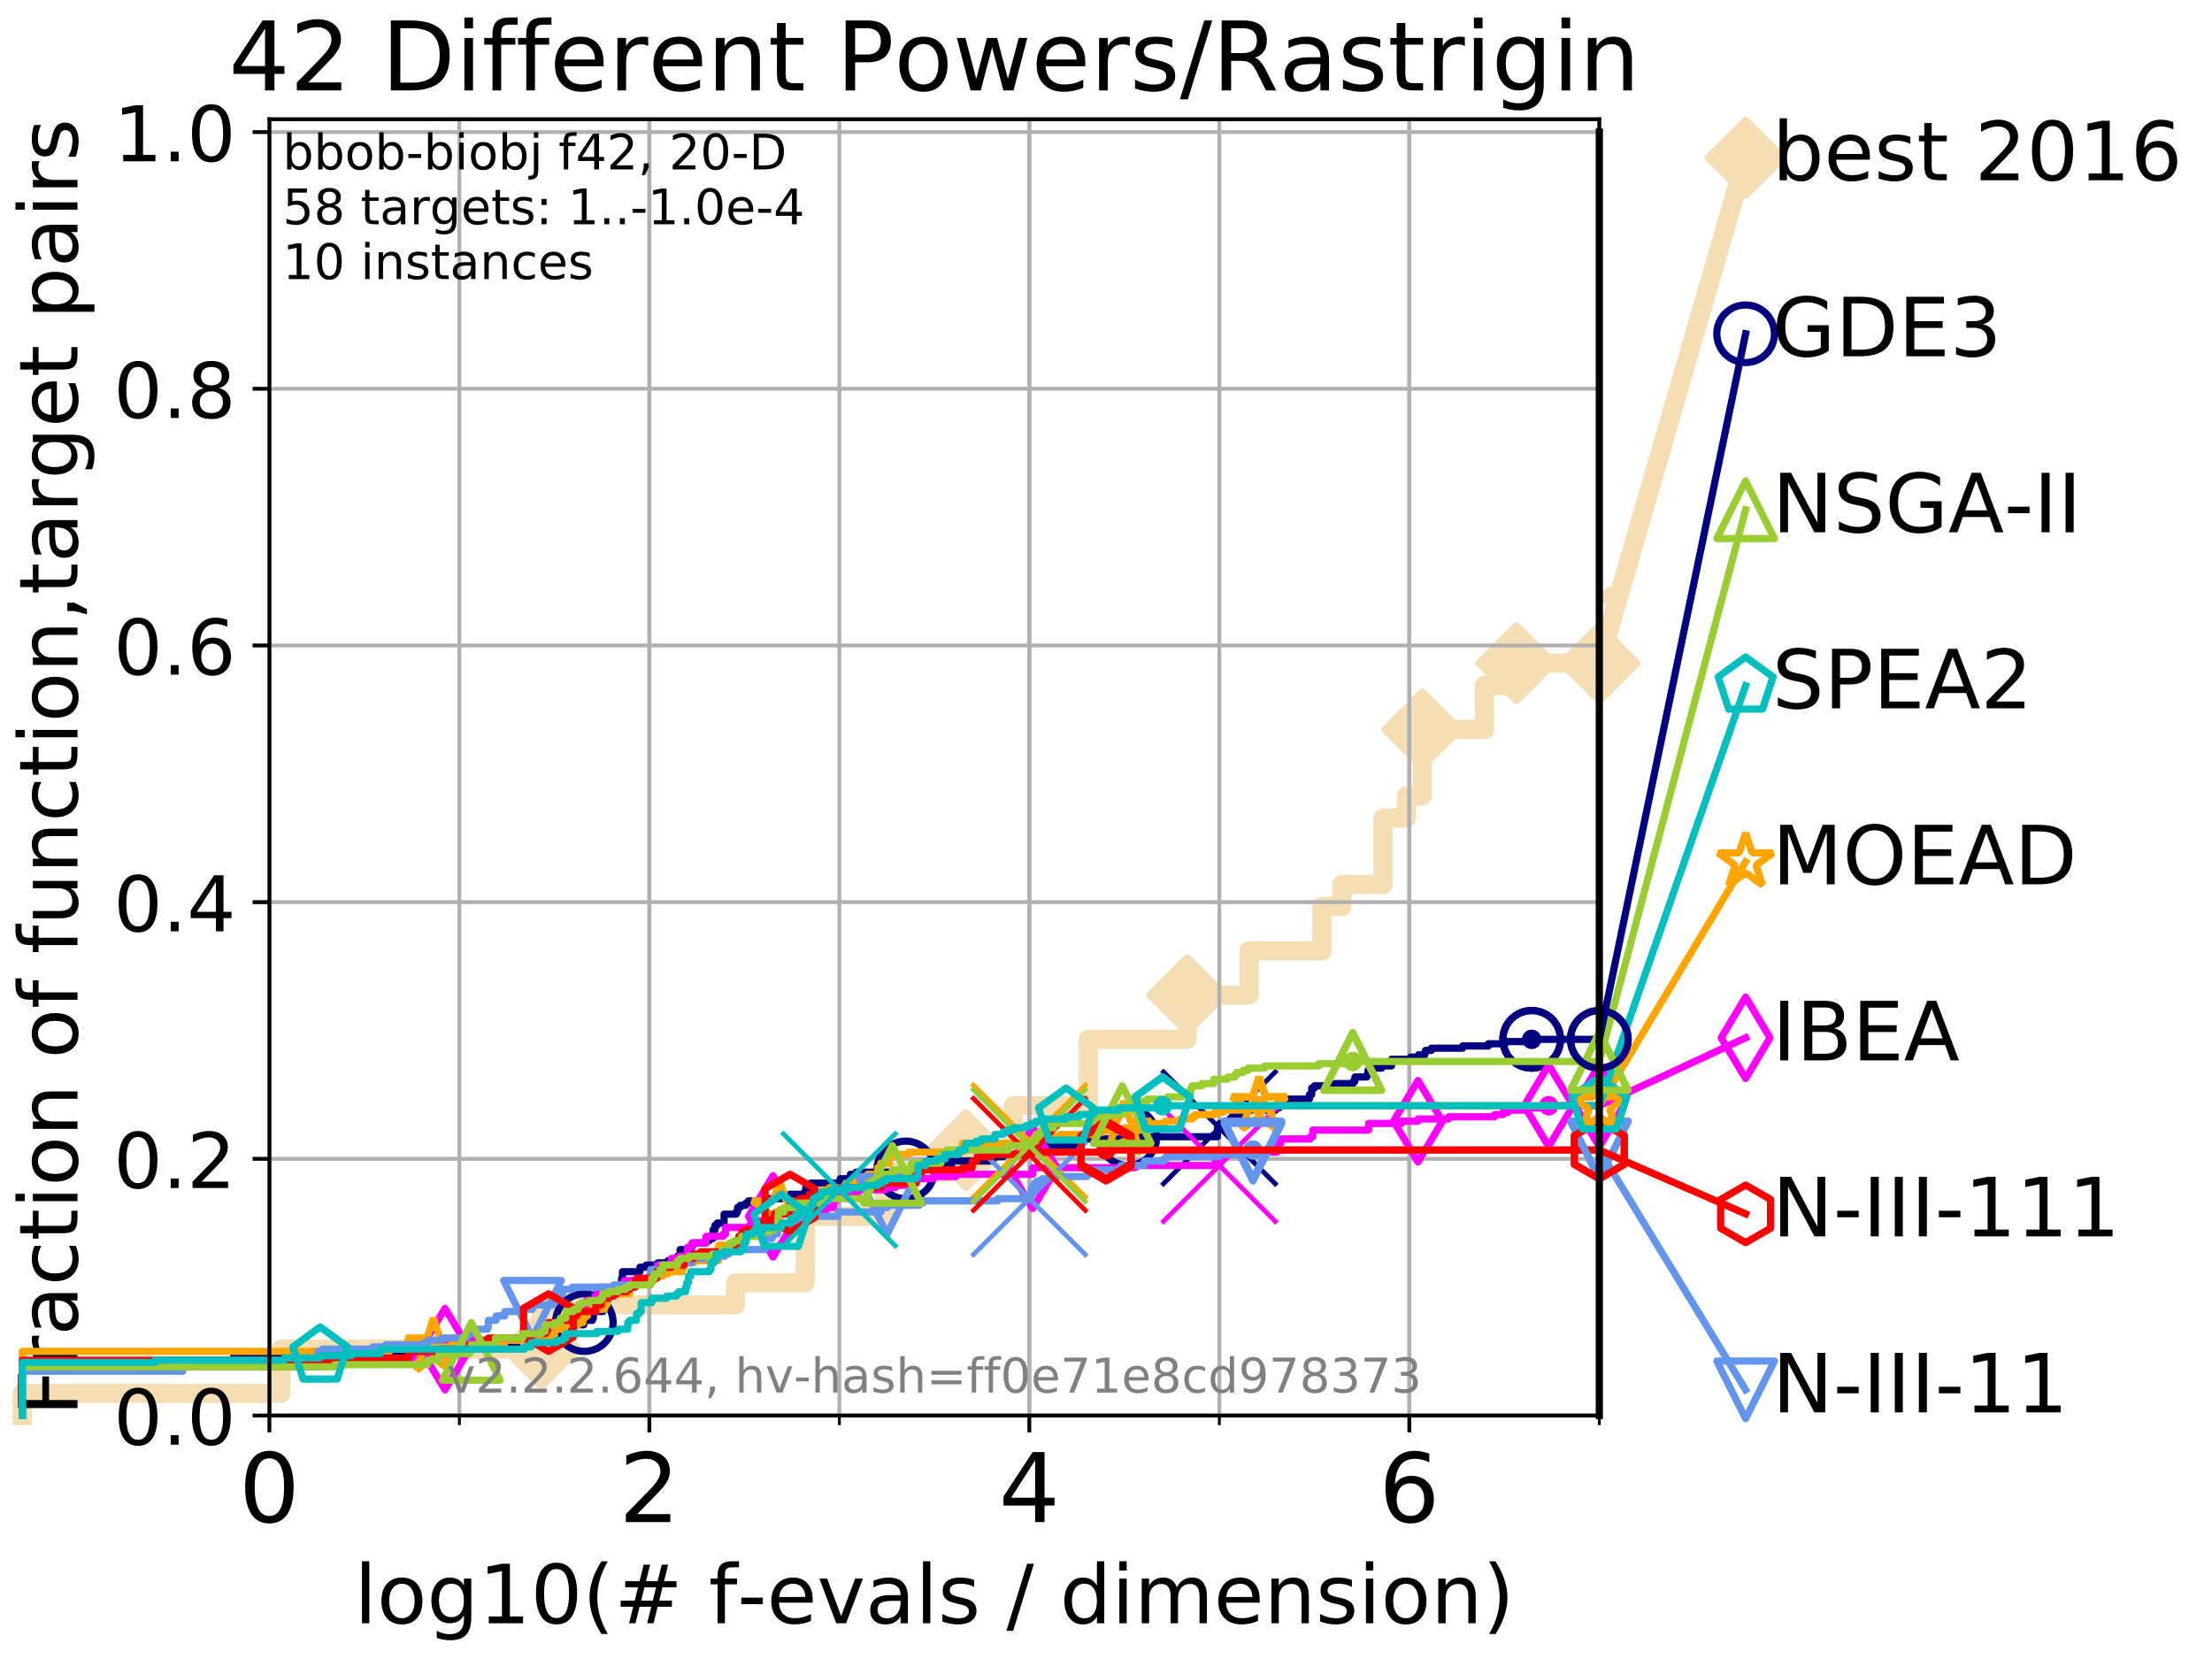 <?xml version="1.0" encoding="utf-8" standalone="no"?>
<!DOCTYPE svg PUBLIC "-//W3C//DTD SVG 1.1//EN"
  "http://www.w3.org/Graphics/SVG/1.1/DTD/svg11.dtd">
<!-- Created with matplotlib (http://matplotlib.org/) -->
<svg height="345.6pt" version="1.1" viewBox="0 0 460.8 345.6" width="460.8pt" xmlns="http://www.w3.org/2000/svg" xmlns:xlink="http://www.w3.org/1999/xlink">
 <defs>
  <style type="text/css">
*{stroke-linecap:butt;stroke-linejoin:round;}
  </style>
 </defs>
 <g id="figure_1">
  <g id="patch_1">
   <path d="M 0 345.6 
L 460.8 345.6 
L 460.8 0 
L 0 0 
z
" style="fill:#ffffff;"/>
  </g>
  <g id="axes_1">
   <g id="patch_2">
    <path d="M 56.12 294.88 
L 333.168 294.88 
L 333.168 24.84 
L 56.12 24.84 
z
" style="fill:#ffffff;"/>
   </g>
   <g id="line2d_1">
    <path d="M 4.627 294.88 
L 4.627 290.27 
L 58.522 290.27 
L 58.522 281.051 
L 112.803 281.051 
L 112.803 271.831 
L 153.236 271.831 
L 153.236 267.221 
L 167.728 267.221 
L 167.728 253.392 
L 184.265 253.392 
L 184.265 244.173 
L 201.218 244.173 
L 201.218 239.563 
L 211.108 239.563 
L 211.108 230.343 
L 226.705 230.343 
L 226.705 216.514 
L 247.308 216.514 
L 247.308 207.294 
L 260.197 207.294 
L 260.197 198.075 
L 275.378 198.075 
L 275.378 188.855 
L 279.518 188.855 
L 279.518 184.246 
L 288.128 184.246 
L 288.128 170.416 
L 292.99 170.416 
L 292.99 165.807 
L 296.278 165.807 
L 296.278 151.977 
L 309.239 151.977 
L 309.239 142.758 
L 315.878 142.758 
L 315.878 138.148 
L 333.168 138.148 
" style="fill:none;stroke:#f5deb3;stroke-linecap:square;stroke-width:4;"/>
   </g>
   <g id="line2d_2">
    <defs>
     <path d="M -0 7.778 
L 7.778 0 
L 0 -7.778 
L -7.778 -0 
z
" id="m3147b48e12" style="stroke:#f5deb3;stroke-linejoin:miter;stroke-width:1.5;"/>
    </defs>
    <g>
     <use style="fill:#f5deb3;stroke:#f5deb3;stroke-linejoin:miter;stroke-width:1.5;" x="112.803" xlink:href="#m3147b48e12" y="281.051"/>
     <use style="fill:#f5deb3;stroke:#f5deb3;stroke-linejoin:miter;stroke-width:1.5;" x="201.218" xlink:href="#m3147b48e12" y="239.563"/>
     <use style="fill:#f5deb3;stroke:#f5deb3;stroke-linejoin:miter;stroke-width:1.5;" x="247.308" xlink:href="#m3147b48e12" y="207.294"/>
     <use style="fill:#f5deb3;stroke:#f5deb3;stroke-linejoin:miter;stroke-width:1.5;" x="296.278" xlink:href="#m3147b48e12" y="151.977"/>
     <use style="fill:#f5deb3;stroke:#f5deb3;stroke-linejoin:miter;stroke-width:1.5;" x="315.878" xlink:href="#m3147b48e12" y="138.148"/>
     <use style="fill:#f5deb3;stroke:#f5deb3;stroke-linejoin:miter;stroke-width:1.5;" x="333.168" xlink:href="#m3147b48e12" y="138.148"/>
    </g>
   </g>
   <g id="line2d_3">
    <path style="fill:none;stroke:#f5deb3;stroke-linecap:square;stroke-width:4;"/>
    <g/>
   </g>
   <g id="line2d_4">
    <path d="M 333.168 138.148 
L 363.643 32.861 
" style="fill:none;stroke:#f5deb3;stroke-linecap:square;stroke-width:4;"/>
    <g>
     <use style="fill:#f5deb3;stroke:#f5deb3;stroke-linejoin:miter;stroke-width:1.5;" x="333.168" xlink:href="#m3147b48e12" y="138.148"/>
     <use style="fill:#f5deb3;stroke:#f5deb3;stroke-linejoin:miter;stroke-width:1.5;" x="363.643" xlink:href="#m3147b48e12" y="32.861"/>
    </g>
   </g>
   <g id="matplotlib.axis_1">
    <g id="xtick_1">
     <g id="line2d_5">
      <path clip-path="url(#p5997ee0867)" d="M 56.12 294.88 
L 56.12 24.84 
" style="fill:none;stroke:#b0b0b0;stroke-linecap:square;stroke-width:0.8;"/>
     </g>
     <g id="line2d_6">
      <defs>
       <path d="M 0 0 
L 0 3.5 
" id="m3e1e2d4c5f" style="stroke:#000000;stroke-width:0.8;"/>
      </defs>
      <g>
       <use style="stroke:#000000;stroke-width:0.8;" x="56.12" xlink:href="#m3e1e2d4c5f" y="294.88"/>
      </g>
     </g>
     <g id="text_1">
      <!-- 0 -->
      <defs>
       <path d="M 31.781 66.406 
Q 24.172 66.406 20.328 58.906 
Q 16.5 51.422 16.5 36.375 
Q 16.5 21.391 20.328 13.891 
Q 24.172 6.391 31.781 6.391 
Q 39.453 6.391 43.281 13.891 
Q 47.125 21.391 47.125 36.375 
Q 47.125 51.422 43.281 58.906 
Q 39.453 66.406 31.781 66.406 
z
M 31.781 74.219 
Q 44.047 74.219 50.516 64.516 
Q 56.984 54.828 56.984 36.375 
Q 56.984 17.969 50.516 8.266 
Q 44.047 -1.422 31.781 -1.422 
Q 19.531 -1.422 13.062 8.266 
Q 6.594 17.969 6.594 36.375 
Q 6.594 54.828 13.062 64.516 
Q 19.531 74.219 31.781 74.219 
z
" id="DejaVuSans-30"/>
      </defs>
      <g transform="translate(49.758 317.077)scale(0.2 -0.2)">
       <use xlink:href="#DejaVuSans-30"/>
      </g>
     </g>
    </g>
    <g id="xtick_2">
     <g id="line2d_7">
      <path clip-path="url(#p5997ee0867)" d="M 135.277 294.88 
L 135.277 24.84 
" style="fill:none;stroke:#b0b0b0;stroke-linecap:square;stroke-width:0.8;"/>
     </g>
     <g id="line2d_8">
      <g>
       <use style="stroke:#000000;stroke-width:0.8;" x="135.277" xlink:href="#m3e1e2d4c5f" y="294.88"/>
      </g>
     </g>
     <g id="text_2">
      <!-- 2 -->
      <defs>
       <path d="M 19.188 8.297 
L 53.609 8.297 
L 53.609 0 
L 7.328 0 
L 7.328 8.297 
Q 12.938 14.109 22.625 23.891 
Q 32.328 33.688 34.812 36.531 
Q 39.547 41.844 41.422 45.531 
Q 43.312 49.219 43.312 52.781 
Q 43.312 58.594 39.234 62.25 
Q 35.156 65.922 28.609 65.922 
Q 23.969 65.922 18.812 64.312 
Q 13.672 62.703 7.812 59.422 
L 7.812 69.391 
Q 13.766 71.781 18.938 73 
Q 24.125 74.219 28.422 74.219 
Q 39.75 74.219 46.484 68.547 
Q 53.219 62.891 53.219 53.422 
Q 53.219 48.922 51.531 44.891 
Q 49.859 40.875 45.406 35.406 
Q 44.188 33.984 37.641 27.219 
Q 31.109 20.453 19.188 8.297 
z
" id="DejaVuSans-32"/>
      </defs>
      <g transform="translate(128.914 317.077)scale(0.2 -0.2)">
       <use xlink:href="#DejaVuSans-32"/>
      </g>
     </g>
    </g>
    <g id="xtick_3">
     <g id="line2d_9">
      <path clip-path="url(#p5997ee0867)" d="M 214.433 294.88 
L 214.433 24.84 
" style="fill:none;stroke:#b0b0b0;stroke-linecap:square;stroke-width:0.8;"/>
     </g>
     <g id="line2d_10">
      <g>
       <use style="stroke:#000000;stroke-width:0.8;" x="214.433" xlink:href="#m3e1e2d4c5f" y="294.88"/>
      </g>
     </g>
     <g id="text_3">
      <!-- 4 -->
      <defs>
       <path d="M 37.797 64.312 
L 12.891 25.391 
L 37.797 25.391 
z
M 35.203 72.906 
L 47.609 72.906 
L 47.609 25.391 
L 58.016 25.391 
L 58.016 17.188 
L 47.609 17.188 
L 47.609 0 
L 37.797 0 
L 37.797 17.188 
L 4.891 17.188 
L 4.891 26.703 
z
" id="DejaVuSans-34"/>
      </defs>
      <g transform="translate(208.071 317.077)scale(0.2 -0.2)">
       <use xlink:href="#DejaVuSans-34"/>
      </g>
     </g>
    </g>
    <g id="xtick_4">
     <g id="line2d_11">
      <path clip-path="url(#p5997ee0867)" d="M 293.59 294.88 
L 293.59 24.84 
" style="fill:none;stroke:#b0b0b0;stroke-linecap:square;stroke-width:0.8;"/>
     </g>
     <g id="line2d_12">
      <g>
       <use style="stroke:#000000;stroke-width:0.8;" x="293.59" xlink:href="#m3e1e2d4c5f" y="294.88"/>
      </g>
     </g>
     <g id="text_4">
      <!-- 6 -->
      <defs>
       <path d="M 33.016 40.375 
Q 26.375 40.375 22.484 35.828 
Q 18.609 31.297 18.609 23.391 
Q 18.609 15.531 22.484 10.953 
Q 26.375 6.391 33.016 6.391 
Q 39.656 6.391 43.531 10.953 
Q 47.406 15.531 47.406 23.391 
Q 47.406 31.297 43.531 35.828 
Q 39.656 40.375 33.016 40.375 
z
M 52.594 71.297 
L 52.594 62.312 
Q 48.875 64.062 45.094 64.984 
Q 41.312 65.922 37.594 65.922 
Q 27.828 65.922 22.672 59.328 
Q 17.531 52.734 16.797 39.406 
Q 19.672 43.656 24.016 45.922 
Q 28.375 48.188 33.594 48.188 
Q 44.578 48.188 50.953 41.516 
Q 57.328 34.859 57.328 23.391 
Q 57.328 12.156 50.688 5.359 
Q 44.047 -1.422 33.016 -1.422 
Q 20.359 -1.422 13.672 8.266 
Q 6.984 17.969 6.984 36.375 
Q 6.984 53.656 15.188 63.938 
Q 23.391 74.219 37.203 74.219 
Q 40.922 74.219 44.703 73.484 
Q 48.484 72.75 52.594 71.297 
z
" id="DejaVuSans-36"/>
      </defs>
      <g transform="translate(287.227 317.077)scale(0.2 -0.2)">
       <use xlink:href="#DejaVuSans-36"/>
      </g>
     </g>
    </g>
    <g id="xtick_5">
     <g id="line2d_13">
      <path clip-path="url(#p5997ee0867)" d="M 56.12 294.88 
L 56.12 24.84 
" style="fill:none;stroke:#b0b0b0;stroke-linecap:square;stroke-width:0.8;"/>
     </g>
     <g id="line2d_14">
      <defs>
       <path d="M 0 0 
L 0 2 
" id="m3a06fc6350" style="stroke:#000000;stroke-width:0.6;"/>
      </defs>
      <g>
       <use style="stroke:#000000;stroke-width:0.6;" x="56.12" xlink:href="#m3a06fc6350" y="294.88"/>
      </g>
     </g>
    </g>
    <g id="xtick_6">
     <g id="line2d_15">
      <path clip-path="url(#p5997ee0867)" d="M 95.698 294.88 
L 95.698 24.84 
" style="fill:none;stroke:#b0b0b0;stroke-linecap:square;stroke-width:0.8;"/>
     </g>
     <g id="line2d_16">
      <g>
       <use style="stroke:#000000;stroke-width:0.6;" x="95.698" xlink:href="#m3a06fc6350" y="294.88"/>
      </g>
     </g>
    </g>
    <g id="xtick_7">
     <g id="line2d_17">
      <path clip-path="url(#p5997ee0867)" d="M 135.277 294.88 
L 135.277 24.84 
" style="fill:none;stroke:#b0b0b0;stroke-linecap:square;stroke-width:0.8;"/>
     </g>
     <g id="line2d_18">
      <g>
       <use style="stroke:#000000;stroke-width:0.6;" x="135.277" xlink:href="#m3a06fc6350" y="294.88"/>
      </g>
     </g>
    </g>
    <g id="xtick_8">
     <g id="line2d_19">
      <path clip-path="url(#p5997ee0867)" d="M 174.855 294.88 
L 174.855 24.84 
" style="fill:none;stroke:#b0b0b0;stroke-linecap:square;stroke-width:0.8;"/>
     </g>
     <g id="line2d_20">
      <g>
       <use style="stroke:#000000;stroke-width:0.6;" x="174.855" xlink:href="#m3a06fc6350" y="294.88"/>
      </g>
     </g>
    </g>
    <g id="xtick_9">
     <g id="line2d_21">
      <path clip-path="url(#p5997ee0867)" d="M 214.433 294.88 
L 214.433 24.84 
" style="fill:none;stroke:#b0b0b0;stroke-linecap:square;stroke-width:0.8;"/>
     </g>
     <g id="line2d_22">
      <g>
       <use style="stroke:#000000;stroke-width:0.6;" x="214.433" xlink:href="#m3a06fc6350" y="294.88"/>
      </g>
     </g>
    </g>
    <g id="xtick_10">
     <g id="line2d_23">
      <path clip-path="url(#p5997ee0867)" d="M 254.011 294.88 
L 254.011 24.84 
" style="fill:none;stroke:#b0b0b0;stroke-linecap:square;stroke-width:0.8;"/>
     </g>
     <g id="line2d_24">
      <g>
       <use style="stroke:#000000;stroke-width:0.6;" x="254.011" xlink:href="#m3a06fc6350" y="294.88"/>
      </g>
     </g>
    </g>
    <g id="xtick_11">
     <g id="line2d_25">
      <path clip-path="url(#p5997ee0867)" d="M 293.59 294.88 
L 293.59 24.84 
" style="fill:none;stroke:#b0b0b0;stroke-linecap:square;stroke-width:0.8;"/>
     </g>
     <g id="line2d_26">
      <g>
       <use style="stroke:#000000;stroke-width:0.6;" x="293.59" xlink:href="#m3a06fc6350" y="294.88"/>
      </g>
     </g>
    </g>
    <g id="xtick_12">
     <g id="line2d_27">
      <path clip-path="url(#p5997ee0867)" d="M 333.168 294.88 
L 333.168 24.84 
" style="fill:none;stroke:#b0b0b0;stroke-linecap:square;stroke-width:0.8;"/>
     </g>
     <g id="line2d_28">
      <g>
       <use style="stroke:#000000;stroke-width:0.6;" x="333.168" xlink:href="#m3a06fc6350" y="294.88"/>
      </g>
     </g>
    </g>
    <g id="text_5">
     <!-- log10(# f-evals / dimension) -->
     <defs>
      <path d="M 9.422 75.984 
L 18.406 75.984 
L 18.406 0 
L 9.422 0 
z
" id="DejaVuSans-6c"/>
      <path d="M 30.609 48.391 
Q 23.391 48.391 19.188 42.75 
Q 14.984 37.109 14.984 27.297 
Q 14.984 17.484 19.156 11.844 
Q 23.344 6.203 30.609 6.203 
Q 37.797 6.203 41.984 11.859 
Q 46.188 17.531 46.188 27.297 
Q 46.188 37.016 41.984 42.703 
Q 37.797 48.391 30.609 48.391 
z
M 30.609 56 
Q 42.328 56 49.016 48.375 
Q 55.719 40.766 55.719 27.297 
Q 55.719 13.875 49.016 6.219 
Q 42.328 -1.422 30.609 -1.422 
Q 18.844 -1.422 12.172 6.219 
Q 5.516 13.875 5.516 27.297 
Q 5.516 40.766 12.172 48.375 
Q 18.844 56 30.609 56 
z
" id="DejaVuSans-6f"/>
      <path d="M 45.406 27.984 
Q 45.406 37.75 41.375 43.109 
Q 37.359 48.484 30.078 48.484 
Q 22.859 48.484 18.828 43.109 
Q 14.797 37.75 14.797 27.984 
Q 14.797 18.266 18.828 12.891 
Q 22.859 7.516 30.078 7.516 
Q 37.359 7.516 41.375 12.891 
Q 45.406 18.266 45.406 27.984 
z
M 54.391 6.781 
Q 54.391 -7.172 48.188 -13.984 
Q 42 -20.797 29.203 -20.797 
Q 24.469 -20.797 20.266 -20.094 
Q 16.062 -19.391 12.109 -17.922 
L 12.109 -9.188 
Q 16.062 -11.328 19.922 -12.344 
Q 23.781 -13.375 27.781 -13.375 
Q 36.625 -13.375 41.016 -8.766 
Q 45.406 -4.156 45.406 5.172 
L 45.406 9.625 
Q 42.625 4.781 38.281 2.391 
Q 33.938 0 27.875 0 
Q 17.828 0 11.672 7.656 
Q 5.516 15.328 5.516 27.984 
Q 5.516 40.672 11.672 48.328 
Q 17.828 56 27.875 56 
Q 33.938 56 38.281 53.609 
Q 42.625 51.219 45.406 46.391 
L 45.406 54.688 
L 54.391 54.688 
z
" id="DejaVuSans-67"/>
      <path d="M 12.406 8.297 
L 28.516 8.297 
L 28.516 63.922 
L 10.984 60.406 
L 10.984 69.391 
L 28.422 72.906 
L 38.281 72.906 
L 38.281 8.297 
L 54.391 8.297 
L 54.391 0 
L 12.406 0 
z
" id="DejaVuSans-31"/>
      <path d="M 31 75.875 
Q 24.469 64.656 21.281 53.656 
Q 18.109 42.672 18.109 31.391 
Q 18.109 20.125 21.312 9.062 
Q 24.516 -2 31 -13.188 
L 23.188 -13.188 
Q 15.875 -1.703 12.234 9.375 
Q 8.594 20.453 8.594 31.391 
Q 8.594 42.281 12.203 53.312 
Q 15.828 64.359 23.188 75.875 
z
" id="DejaVuSans-28"/>
      <path d="M 51.125 44 
L 36.922 44 
L 32.812 27.688 
L 47.125 27.688 
z
M 43.797 71.781 
L 38.719 51.516 
L 52.984 51.516 
L 58.109 71.781 
L 65.922 71.781 
L 60.891 51.516 
L 76.125 51.516 
L 76.125 44 
L 58.984 44 
L 54.984 27.688 
L 70.516 27.688 
L 70.516 20.219 
L 53.078 20.219 
L 48 0 
L 40.188 0 
L 45.219 20.219 
L 30.906 20.219 
L 25.875 0 
L 18.016 0 
L 23.094 20.219 
L 7.719 20.219 
L 7.719 27.688 
L 24.906 27.688 
L 29 44 
L 13.281 44 
L 13.281 51.516 
L 30.906 51.516 
L 35.891 71.781 
z
" id="DejaVuSans-23"/>
      <path id="DejaVuSans-20"/>
      <path d="M 37.109 75.984 
L 37.109 68.5 
L 28.516 68.5 
Q 23.688 68.5 21.797 66.547 
Q 19.922 64.594 19.922 59.516 
L 19.922 54.688 
L 34.719 54.688 
L 34.719 47.703 
L 19.922 47.703 
L 19.922 0 
L 10.891 0 
L 10.891 47.703 
L 2.297 47.703 
L 2.297 54.688 
L 10.891 54.688 
L 10.891 58.5 
Q 10.891 67.625 15.141 71.797 
Q 19.391 75.984 28.609 75.984 
z
" id="DejaVuSans-66"/>
      <path d="M 4.891 31.391 
L 31.203 31.391 
L 31.203 23.391 
L 4.891 23.391 
z
" id="DejaVuSans-2d"/>
      <path d="M 56.203 29.594 
L 56.203 25.203 
L 14.891 25.203 
Q 15.484 15.922 20.484 11.062 
Q 25.484 6.203 34.422 6.203 
Q 39.594 6.203 44.453 7.469 
Q 49.312 8.734 54.109 11.281 
L 54.109 2.781 
Q 49.266 0.734 44.188 -0.344 
Q 39.109 -1.422 33.891 -1.422 
Q 20.797 -1.422 13.156 6.188 
Q 5.516 13.812 5.516 26.812 
Q 5.516 40.234 12.766 48.109 
Q 20.016 56 32.328 56 
Q 43.359 56 49.781 48.891 
Q 56.203 41.797 56.203 29.594 
z
M 47.219 32.234 
Q 47.125 39.594 43.094 43.984 
Q 39.062 48.391 32.422 48.391 
Q 24.906 48.391 20.391 44.141 
Q 15.875 39.891 15.188 32.172 
z
" id="DejaVuSans-65"/>
      <path d="M 2.984 54.688 
L 12.5 54.688 
L 29.594 8.797 
L 46.688 54.688 
L 56.203 54.688 
L 35.688 0 
L 23.484 0 
z
" id="DejaVuSans-76"/>
      <path d="M 34.281 27.484 
Q 23.391 27.484 19.188 25 
Q 14.984 22.516 14.984 16.5 
Q 14.984 11.719 18.141 8.906 
Q 21.297 6.109 26.703 6.109 
Q 34.188 6.109 38.703 11.406 
Q 43.219 16.703 43.219 25.484 
L 43.219 27.484 
z
M 52.203 31.203 
L 52.203 0 
L 43.219 0 
L 43.219 8.297 
Q 40.141 3.328 35.547 0.953 
Q 30.953 -1.422 24.312 -1.422 
Q 15.922 -1.422 10.953 3.297 
Q 6 8.016 6 15.922 
Q 6 25.141 12.172 29.828 
Q 18.359 34.516 30.609 34.516 
L 43.219 34.516 
L 43.219 35.406 
Q 43.219 41.609 39.141 45 
Q 35.062 48.391 27.688 48.391 
Q 23 48.391 18.547 47.266 
Q 14.109 46.141 10.016 43.891 
L 10.016 52.203 
Q 14.938 54.109 19.578 55.047 
Q 24.219 56 28.609 56 
Q 40.484 56 46.344 49.844 
Q 52.203 43.703 52.203 31.203 
z
" id="DejaVuSans-61"/>
      <path d="M 44.281 53.078 
L 44.281 44.578 
Q 40.484 46.531 36.375 47.5 
Q 32.281 48.484 27.875 48.484 
Q 21.188 48.484 17.844 46.438 
Q 14.5 44.391 14.5 40.281 
Q 14.5 37.156 16.891 35.375 
Q 19.281 33.594 26.516 31.984 
L 29.594 31.297 
Q 39.156 29.25 43.188 25.516 
Q 47.219 21.781 47.219 15.094 
Q 47.219 7.469 41.188 3.016 
Q 35.156 -1.422 24.609 -1.422 
Q 20.219 -1.422 15.453 -0.562 
Q 10.688 0.297 5.422 2 
L 5.422 11.281 
Q 10.406 8.688 15.234 7.391 
Q 20.062 6.109 24.812 6.109 
Q 31.156 6.109 34.562 8.281 
Q 37.984 10.453 37.984 14.406 
Q 37.984 18.062 35.516 20.016 
Q 33.062 21.969 24.703 23.781 
L 21.578 24.516 
Q 13.234 26.266 9.516 29.906 
Q 5.812 33.547 5.812 39.891 
Q 5.812 47.609 11.281 51.797 
Q 16.75 56 26.812 56 
Q 31.781 56 36.172 55.266 
Q 40.578 54.547 44.281 53.078 
z
" id="DejaVuSans-73"/>
      <path d="M 25.391 72.906 
L 33.688 72.906 
L 8.297 -9.281 
L 0 -9.281 
z
" id="DejaVuSans-2f"/>
      <path d="M 45.406 46.391 
L 45.406 75.984 
L 54.391 75.984 
L 54.391 0 
L 45.406 0 
L 45.406 8.203 
Q 42.578 3.328 38.25 0.953 
Q 33.938 -1.422 27.875 -1.422 
Q 17.969 -1.422 11.734 6.484 
Q 5.516 14.406 5.516 27.297 
Q 5.516 40.188 11.734 48.094 
Q 17.969 56 27.875 56 
Q 33.938 56 38.25 53.625 
Q 42.578 51.266 45.406 46.391 
z
M 14.797 27.297 
Q 14.797 17.391 18.875 11.75 
Q 22.953 6.109 30.078 6.109 
Q 37.203 6.109 41.297 11.75 
Q 45.406 17.391 45.406 27.297 
Q 45.406 37.203 41.297 42.844 
Q 37.203 48.484 30.078 48.484 
Q 22.953 48.484 18.875 42.844 
Q 14.797 37.203 14.797 27.297 
z
" id="DejaVuSans-64"/>
      <path d="M 9.422 54.688 
L 18.406 54.688 
L 18.406 0 
L 9.422 0 
z
M 9.422 75.984 
L 18.406 75.984 
L 18.406 64.594 
L 9.422 64.594 
z
" id="DejaVuSans-69"/>
      <path d="M 52 44.188 
Q 55.375 50.25 60.062 53.125 
Q 64.75 56 71.094 56 
Q 79.641 56 84.281 50.016 
Q 88.922 44.047 88.922 33.016 
L 88.922 0 
L 79.891 0 
L 79.891 32.719 
Q 79.891 40.578 77.094 44.375 
Q 74.312 48.188 68.609 48.188 
Q 61.625 48.188 57.562 43.547 
Q 53.516 38.922 53.516 30.906 
L 53.516 0 
L 44.484 0 
L 44.484 32.719 
Q 44.484 40.625 41.703 44.406 
Q 38.922 48.188 33.109 48.188 
Q 26.219 48.188 22.156 43.531 
Q 18.109 38.875 18.109 30.906 
L 18.109 0 
L 9.078 0 
L 9.078 54.688 
L 18.109 54.688 
L 18.109 46.188 
Q 21.188 51.219 25.484 53.609 
Q 29.781 56 35.688 56 
Q 41.656 56 45.828 52.969 
Q 50 49.953 52 44.188 
z
" id="DejaVuSans-6d"/>
      <path d="M 54.891 33.016 
L 54.891 0 
L 45.906 0 
L 45.906 32.719 
Q 45.906 40.484 42.875 44.328 
Q 39.844 48.188 33.797 48.188 
Q 26.516 48.188 22.312 43.547 
Q 18.109 38.922 18.109 30.906 
L 18.109 0 
L 9.078 0 
L 9.078 54.688 
L 18.109 54.688 
L 18.109 46.188 
Q 21.344 51.125 25.703 53.562 
Q 30.078 56 35.797 56 
Q 45.219 56 50.047 50.172 
Q 54.891 44.344 54.891 33.016 
z
" id="DejaVuSans-6e"/>
      <path d="M 8.016 75.875 
L 15.828 75.875 
Q 23.141 64.359 26.781 53.312 
Q 30.422 42.281 30.422 31.391 
Q 30.422 20.453 26.781 9.375 
Q 23.141 -1.703 15.828 -13.188 
L 8.016 -13.188 
Q 14.5 -2 17.703 9.062 
Q 20.906 20.125 20.906 31.391 
Q 20.906 42.672 17.703 53.656 
Q 14.5 64.656 8.016 75.875 
z
" id="DejaVuSans-29"/>
     </defs>
     <g transform="translate(73.803 338.154)scale(0.17 -0.17)">
      <use xlink:href="#DejaVuSans-6c"/>
      <use x="27.783" xlink:href="#DejaVuSans-6f"/>
      <use x="88.965" xlink:href="#DejaVuSans-67"/>
      <use x="152.441" xlink:href="#DejaVuSans-31"/>
      <use x="216.064" xlink:href="#DejaVuSans-30"/>
      <use x="279.688" xlink:href="#DejaVuSans-28"/>
      <use x="318.701" xlink:href="#DejaVuSans-23"/>
      <use x="402.49" xlink:href="#DejaVuSans-20"/>
      <use x="434.277" xlink:href="#DejaVuSans-66"/>
      <use x="469.404" xlink:href="#DejaVuSans-2d"/>
      <use x="505.488" xlink:href="#DejaVuSans-65"/>
      <use x="567.012" xlink:href="#DejaVuSans-76"/>
      <use x="626.191" xlink:href="#DejaVuSans-61"/>
      <use x="687.471" xlink:href="#DejaVuSans-6c"/>
      <use x="715.254" xlink:href="#DejaVuSans-73"/>
      <use x="767.354" xlink:href="#DejaVuSans-20"/>
      <use x="799.141" xlink:href="#DejaVuSans-2f"/>
      <use x="832.832" xlink:href="#DejaVuSans-20"/>
      <use x="864.619" xlink:href="#DejaVuSans-64"/>
      <use x="928.096" xlink:href="#DejaVuSans-69"/>
      <use x="955.879" xlink:href="#DejaVuSans-6d"/>
      <use x="1053.291" xlink:href="#DejaVuSans-65"/>
      <use x="1114.814" xlink:href="#DejaVuSans-6e"/>
      <use x="1178.193" xlink:href="#DejaVuSans-73"/>
      <use x="1230.293" xlink:href="#DejaVuSans-69"/>
      <use x="1258.076" xlink:href="#DejaVuSans-6f"/>
      <use x="1319.258" xlink:href="#DejaVuSans-6e"/>
      <use x="1382.637" xlink:href="#DejaVuSans-29"/>
     </g>
    </g>
   </g>
   <g id="matplotlib.axis_2">
    <g id="ytick_1">
     <g id="line2d_29">
      <path clip-path="url(#p5997ee0867)" d="M 56.12 294.88 
L 333.168 294.88 
" style="fill:none;stroke:#b0b0b0;stroke-linecap:square;stroke-width:0.8;"/>
     </g>
     <g id="line2d_30">
      <defs>
       <path d="M 0 0 
L -3.5 0 
" id="m08a6f47c80" style="stroke:#000000;stroke-width:0.8;"/>
      </defs>
      <g>
       <use style="stroke:#000000;stroke-width:0.8;" x="56.12" xlink:href="#m08a6f47c80" y="294.88"/>
      </g>
     </g>
     <g id="text_6">
      <!-- 0.0 -->
      <defs>
       <path d="M 10.688 12.406 
L 21 12.406 
L 21 0 
L 10.688 0 
z
" id="DejaVuSans-2e"/>
      </defs>
      <g transform="translate(23.675 300.959)scale(0.16 -0.16)">
       <use xlink:href="#DejaVuSans-30"/>
       <use x="63.623" xlink:href="#DejaVuSans-2e"/>
       <use x="95.41" xlink:href="#DejaVuSans-30"/>
      </g>
     </g>
    </g>
    <g id="ytick_2">
     <g id="line2d_31">
      <path clip-path="url(#p5997ee0867)" d="M 56.12 241.407 
L 333.168 241.407 
" style="fill:none;stroke:#b0b0b0;stroke-linecap:square;stroke-width:0.8;"/>
     </g>
     <g id="line2d_32">
      <g>
       <use style="stroke:#000000;stroke-width:0.8;" x="56.12" xlink:href="#m08a6f47c80" y="241.407"/>
      </g>
     </g>
     <g id="text_7">
      <!-- 0.2 -->
      <g transform="translate(23.675 247.485)scale(0.16 -0.16)">
       <use xlink:href="#DejaVuSans-30"/>
       <use x="63.623" xlink:href="#DejaVuSans-2e"/>
       <use x="95.41" xlink:href="#DejaVuSans-32"/>
      </g>
     </g>
    </g>
    <g id="ytick_3">
     <g id="line2d_33">
      <path clip-path="url(#p5997ee0867)" d="M 56.12 187.933 
L 333.168 187.933 
" style="fill:none;stroke:#b0b0b0;stroke-linecap:square;stroke-width:0.8;"/>
     </g>
     <g id="line2d_34">
      <g>
       <use style="stroke:#000000;stroke-width:0.8;" x="56.12" xlink:href="#m08a6f47c80" y="187.933"/>
      </g>
     </g>
     <g id="text_8">
      <!-- 0.4 -->
      <g transform="translate(23.675 194.012)scale(0.16 -0.16)">
       <use xlink:href="#DejaVuSans-30"/>
       <use x="63.623" xlink:href="#DejaVuSans-2e"/>
       <use x="95.41" xlink:href="#DejaVuSans-34"/>
      </g>
     </g>
    </g>
    <g id="ytick_4">
     <g id="line2d_35">
      <path clip-path="url(#p5997ee0867)" d="M 56.12 134.46 
L 333.168 134.46 
" style="fill:none;stroke:#b0b0b0;stroke-linecap:square;stroke-width:0.8;"/>
     </g>
     <g id="line2d_36">
      <g>
       <use style="stroke:#000000;stroke-width:0.8;" x="56.12" xlink:href="#m08a6f47c80" y="134.46"/>
      </g>
     </g>
     <g id="text_9">
      <!-- 0.6 -->
      <g transform="translate(23.675 140.539)scale(0.16 -0.16)">
       <use xlink:href="#DejaVuSans-30"/>
       <use x="63.623" xlink:href="#DejaVuSans-2e"/>
       <use x="95.41" xlink:href="#DejaVuSans-36"/>
      </g>
     </g>
    </g>
    <g id="ytick_5">
     <g id="line2d_37">
      <path clip-path="url(#p5997ee0867)" d="M 56.12 80.987 
L 333.168 80.987 
" style="fill:none;stroke:#b0b0b0;stroke-linecap:square;stroke-width:0.8;"/>
     </g>
     <g id="line2d_38">
      <g>
       <use style="stroke:#000000;stroke-width:0.8;" x="56.12" xlink:href="#m08a6f47c80" y="80.987"/>
      </g>
     </g>
     <g id="text_10">
      <!-- 0.8 -->
      <defs>
       <path d="M 31.781 34.625 
Q 24.75 34.625 20.719 30.859 
Q 16.703 27.094 16.703 20.516 
Q 16.703 13.922 20.719 10.156 
Q 24.75 6.391 31.781 6.391 
Q 38.812 6.391 42.859 10.172 
Q 46.922 13.969 46.922 20.516 
Q 46.922 27.094 42.891 30.859 
Q 38.875 34.625 31.781 34.625 
z
M 21.922 38.812 
Q 15.578 40.375 12.031 44.719 
Q 8.5 49.078 8.5 55.328 
Q 8.5 64.062 14.719 69.141 
Q 20.953 74.219 31.781 74.219 
Q 42.672 74.219 48.875 69.141 
Q 55.078 64.062 55.078 55.328 
Q 55.078 49.078 51.531 44.719 
Q 48 40.375 41.703 38.812 
Q 48.828 37.156 52.797 32.312 
Q 56.781 27.484 56.781 20.516 
Q 56.781 9.906 50.312 4.234 
Q 43.844 -1.422 31.781 -1.422 
Q 19.734 -1.422 13.25 4.234 
Q 6.781 9.906 6.781 20.516 
Q 6.781 27.484 10.781 32.312 
Q 14.797 37.156 21.922 38.812 
z
M 18.312 54.391 
Q 18.312 48.734 21.844 45.562 
Q 25.391 42.391 31.781 42.391 
Q 38.141 42.391 41.719 45.562 
Q 45.312 48.734 45.312 54.391 
Q 45.312 60.062 41.719 63.234 
Q 38.141 66.406 31.781 66.406 
Q 25.391 66.406 21.844 63.234 
Q 18.312 60.062 18.312 54.391 
z
" id="DejaVuSans-38"/>
      </defs>
      <g transform="translate(23.675 87.066)scale(0.16 -0.16)">
       <use xlink:href="#DejaVuSans-30"/>
       <use x="63.623" xlink:href="#DejaVuSans-2e"/>
       <use x="95.41" xlink:href="#DejaVuSans-38"/>
      </g>
     </g>
    </g>
    <g id="ytick_6">
     <g id="line2d_39">
      <path clip-path="url(#p5997ee0867)" d="M 56.12 27.514 
L 333.168 27.514 
" style="fill:none;stroke:#b0b0b0;stroke-linecap:square;stroke-width:0.8;"/>
     </g>
     <g id="line2d_40">
      <g>
       <use style="stroke:#000000;stroke-width:0.8;" x="56.12" xlink:href="#m08a6f47c80" y="27.514"/>
      </g>
     </g>
     <g id="text_11">
      <!-- 1.0 -->
      <g transform="translate(23.675 33.592)scale(0.16 -0.16)">
       <use xlink:href="#DejaVuSans-31"/>
       <use x="63.623" xlink:href="#DejaVuSans-2e"/>
       <use x="95.41" xlink:href="#DejaVuSans-30"/>
      </g>
     </g>
    </g>
    <g id="text_12">
     <!-- Fraction of function,target pairs -->
     <defs>
      <path d="M 9.812 72.906 
L 51.703 72.906 
L 51.703 64.594 
L 19.672 64.594 
L 19.672 43.109 
L 48.578 43.109 
L 48.578 34.812 
L 19.672 34.812 
L 19.672 0 
L 9.812 0 
z
" id="DejaVuSans-46"/>
      <path d="M 41.109 46.297 
Q 39.594 47.172 37.812 47.578 
Q 36.031 48 33.891 48 
Q 26.266 48 22.188 43.047 
Q 18.109 38.094 18.109 28.812 
L 18.109 0 
L 9.078 0 
L 9.078 54.688 
L 18.109 54.688 
L 18.109 46.188 
Q 20.953 51.172 25.484 53.578 
Q 30.031 56 36.531 56 
Q 37.453 56 38.578 55.875 
Q 39.703 55.766 41.062 55.516 
z
" id="DejaVuSans-72"/>
      <path d="M 48.781 52.594 
L 48.781 44.188 
Q 44.969 46.297 41.141 47.344 
Q 37.312 48.391 33.406 48.391 
Q 24.656 48.391 19.812 42.844 
Q 14.984 37.312 14.984 27.297 
Q 14.984 17.281 19.812 11.734 
Q 24.656 6.203 33.406 6.203 
Q 37.312 6.203 41.141 7.25 
Q 44.969 8.297 48.781 10.406 
L 48.781 2.094 
Q 45.016 0.344 40.984 -0.531 
Q 36.969 -1.422 32.422 -1.422 
Q 20.062 -1.422 12.781 6.344 
Q 5.516 14.109 5.516 27.297 
Q 5.516 40.672 12.859 48.328 
Q 20.219 56 33.016 56 
Q 37.156 56 41.109 55.141 
Q 45.062 54.297 48.781 52.594 
z
" id="DejaVuSans-63"/>
      <path d="M 18.312 70.219 
L 18.312 54.688 
L 36.812 54.688 
L 36.812 47.703 
L 18.312 47.703 
L 18.312 18.016 
Q 18.312 11.328 20.141 9.422 
Q 21.969 7.516 27.594 7.516 
L 36.812 7.516 
L 36.812 0 
L 27.594 0 
Q 17.188 0 13.234 3.875 
Q 9.281 7.766 9.281 18.016 
L 9.281 47.703 
L 2.688 47.703 
L 2.688 54.688 
L 9.281 54.688 
L 9.281 70.219 
z
" id="DejaVuSans-74"/>
      <path d="M 8.5 21.578 
L 8.5 54.688 
L 17.484 54.688 
L 17.484 21.922 
Q 17.484 14.156 20.5 10.266 
Q 23.531 6.391 29.594 6.391 
Q 36.859 6.391 41.078 11.031 
Q 45.312 15.672 45.312 23.688 
L 45.312 54.688 
L 54.297 54.688 
L 54.297 0 
L 45.312 0 
L 45.312 8.406 
Q 42.047 3.422 37.719 1 
Q 33.406 -1.422 27.688 -1.422 
Q 18.266 -1.422 13.375 4.438 
Q 8.5 10.297 8.5 21.578 
z
M 31.109 56 
z
" id="DejaVuSans-75"/>
      <path d="M 11.719 12.406 
L 22.016 12.406 
L 22.016 4 
L 14.016 -11.625 
L 7.719 -11.625 
L 11.719 4 
z
" id="DejaVuSans-2c"/>
      <path d="M 18.109 8.203 
L 18.109 -20.797 
L 9.078 -20.797 
L 9.078 54.688 
L 18.109 54.688 
L 18.109 46.391 
Q 20.953 51.266 25.266 53.625 
Q 29.594 56 35.594 56 
Q 45.562 56 51.781 48.094 
Q 58.016 40.188 58.016 27.297 
Q 58.016 14.406 51.781 6.484 
Q 45.562 -1.422 35.594 -1.422 
Q 29.594 -1.422 25.266 0.953 
Q 20.953 3.328 18.109 8.203 
z
M 48.688 27.297 
Q 48.688 37.203 44.609 42.844 
Q 40.531 48.484 33.406 48.484 
Q 26.266 48.484 22.188 42.844 
Q 18.109 37.203 18.109 27.297 
Q 18.109 17.391 22.188 11.75 
Q 26.266 6.109 33.406 6.109 
Q 40.531 6.109 44.609 11.75 
Q 48.688 17.391 48.688 27.297 
z
" id="DejaVuSans-70"/>
     </defs>
     <g transform="translate(16.14 294.999)rotate(-90)scale(0.17 -0.17)">
      <use xlink:href="#DejaVuSans-46"/>
      <use x="57.41" xlink:href="#DejaVuSans-72"/>
      <use x="98.523" xlink:href="#DejaVuSans-61"/>
      <use x="159.803" xlink:href="#DejaVuSans-63"/>
      <use x="214.783" xlink:href="#DejaVuSans-74"/>
      <use x="253.992" xlink:href="#DejaVuSans-69"/>
      <use x="281.775" xlink:href="#DejaVuSans-6f"/>
      <use x="342.957" xlink:href="#DejaVuSans-6e"/>
      <use x="406.336" xlink:href="#DejaVuSans-20"/>
      <use x="438.123" xlink:href="#DejaVuSans-6f"/>
      <use x="499.305" xlink:href="#DejaVuSans-66"/>
      <use x="534.51" xlink:href="#DejaVuSans-20"/>
      <use x="566.297" xlink:href="#DejaVuSans-66"/>
      <use x="601.502" xlink:href="#DejaVuSans-75"/>
      <use x="664.881" xlink:href="#DejaVuSans-6e"/>
      <use x="728.26" xlink:href="#DejaVuSans-63"/>
      <use x="783.24" xlink:href="#DejaVuSans-74"/>
      <use x="822.449" xlink:href="#DejaVuSans-69"/>
      <use x="850.232" xlink:href="#DejaVuSans-6f"/>
      <use x="911.414" xlink:href="#DejaVuSans-6e"/>
      <use x="974.793" xlink:href="#DejaVuSans-2c"/>
      <use x="1006.58" xlink:href="#DejaVuSans-74"/>
      <use x="1045.789" xlink:href="#DejaVuSans-61"/>
      <use x="1107.068" xlink:href="#DejaVuSans-72"/>
      <use x="1148.166" xlink:href="#DejaVuSans-67"/>
      <use x="1211.643" xlink:href="#DejaVuSans-65"/>
      <use x="1273.166" xlink:href="#DejaVuSans-74"/>
      <use x="1312.375" xlink:href="#DejaVuSans-20"/>
      <use x="1344.162" xlink:href="#DejaVuSans-70"/>
      <use x="1407.639" xlink:href="#DejaVuSans-61"/>
      <use x="1468.918" xlink:href="#DejaVuSans-69"/>
      <use x="1496.701" xlink:href="#DejaVuSans-72"/>
      <use x="1537.814" xlink:href="#DejaVuSans-73"/>
     </g>
    </g>
   </g>
   <g id="line2d_41">
    <defs>
     <path d="M 0 1.5 
C 0.398 1.5 0.779 1.342 1.061 1.061 
C 1.342 0.779 1.5 0.398 1.5 0 
C 1.5 -0.398 1.342 -0.779 1.061 -1.061 
C 0.779 -1.342 0.398 -1.5 0 -1.5 
C -0.398 -1.5 -0.779 -1.342 -1.061 -1.061 
C -1.342 -0.779 -1.5 -0.398 -1.5 0 
C -1.5 0.398 -1.342 0.779 -1.061 1.061 
C -0.779 1.342 -0.398 1.5 0 1.5 
z
" id="m200fda41d1" style="stroke:#f5deb3;"/>
    </defs>
    <g>
     <use style="fill:#f5deb3;stroke:#f5deb3;" x="335.687" xlink:href="#m200fda41d1" y="124.319"/>
     <use style="fill:#f5deb3;stroke:#f5deb3;" x="335.687" xlink:href="#m200fda41d1" y="124.319"/>
    </g>
   </g>
   <g id="line2d_42">
    <defs>
     <path d="M 0 1.5 
C 0.398 1.5 0.779 1.342 1.061 1.061 
C 1.342 0.779 1.5 0.398 1.5 0 
C 1.5 -0.398 1.342 -0.779 1.061 -1.061 
C 0.779 -1.342 0.398 -1.5 0 -1.5 
C -0.398 -1.5 -0.779 -1.342 -1.061 -1.061 
C -1.342 -0.779 -1.5 -0.398 -1.5 0 
C -1.5 0.398 -1.342 0.779 -1.061 1.061 
C -0.779 1.342 -0.398 1.5 0 1.5 
z
" id="mc7ec5f98ee" style="stroke:#000080;"/>
    </defs>
    <g>
     <use style="fill:#000080;stroke:#000080;" x="319.081" xlink:href="#mc7ec5f98ee" y="216.514"/>
     <use style="fill:#000080;stroke:#000080;" x="319.081" xlink:href="#mc7ec5f98ee" y="216.514"/>
    </g>
   </g>
   <g id="line2d_43">
    <path d="M 4.627 294.88 
L 4.627 284.278 
L 35.425 284.278 
L 35.425 283.356 
L 48.715 283.356 
L 48.715 282.434 
L 54.309 282.434 
L 54.309 281.973 
L 95.869 281.973 
L 95.954 281.051 
L 97.875 281.051 
L 97.875 280.129 
L 107.698 280.129 
L 107.698 279.207 
L 108.079 279.207 
L 108.079 278.746 
L 111.517 278.746 
L 111.517 277.824 
L 114.978 277.824 
L 114.978 276.902 
L 118.622 276.902 
L 118.622 275.98 
L 121.609 275.98 
L 121.609 275.519 
L 121.722 275.519 
L 121.722 275.058 
L 123.397 275.058 
L 123.397 274.597 
L 123.601 274.597 
L 123.601 273.214 
L 125.584 273.214 
L 125.584 270.909 
L 126.568 270.909 
L 126.582 268.604 
L 128.004 268.604 
L 128.004 268.143 
L 129.219 268.143 
L 129.219 267.682 
L 129.474 267.682 
L 129.474 266.299 
L 129.678 266.299 
L 129.678 264.917 
L 133.302 264.917 
L 133.302 263.995 
L 134.62 263.995 
L 134.62 263.534 
L 137.032 263.534 
L 137.032 263.073 
L 139.14 263.073 
L 139.14 262.612 
L 141.14 262.612 
L 141.152 261.69 
L 141.681 261.69 
L 141.681 260.307 
L 144.019 260.307 
L 144.019 259.385 
L 144.443 259.385 
L 144.443 258.924 
L 146.944 258.924 
L 146.944 258.463 
L 147.707 258.463 
L 147.707 258.002 
L 148.545 258.002 
L 148.545 256.158 
L 148.958 256.158 
L 148.958 255.236 
L 149.435 255.236 
L 149.435 254.775 
L 150.84 254.775 
L 150.84 252.931 
L 153.372 252.931 
L 153.372 252.47 
L 153.648 252.47 
L 153.648 251.548 
L 154.195 251.548 
L 154.195 251.087 
L 155.369 251.087 
L 155.369 250.626 
L 155.905 250.626 
L 155.905 250.165 
L 158.475 250.165 
L 158.475 249.704 
L 164.516 249.704 
L 164.516 248.782 
L 167.583 248.782 
L 167.583 248.321 
L 167.848 248.321 
L 167.848 247.399 
L 168.682 247.399 
L 168.682 246.938 
L 168.807 246.938 
L 168.807 246.477 
L 175.034 246.477 
L 175.034 245.556 
L 177.151 245.556 
L 177.151 244.634 
L 178.376 244.634 
L 178.376 244.173 
L 188.679 244.173 
L 188.679 243.712 
L 190.748 243.712 
L 190.748 243.251 
L 196.752 243.251 
L 196.752 242.79 
L 198.204 242.79 
L 198.204 241.868 
L 206.133 241.868 
L 206.133 241.407 
L 207.002 241.407 
L 207.002 240.946 
L 208.977 240.946 
L 208.977 240.485 
L 214.024 240.485 
L 214.024 238.641 
L 223.725 238.641 
L 223.725 237.258 
L 234.979 237.258 
L 234.979 236.797 
L 253.619 236.797 
L 253.619 234.953 
L 254.124 234.953 
L 254.124 234.031 
L 255.041 234.031 
L 255.041 233.57 
L 256.661 233.57 
L 256.661 232.648 
L 258.919 232.648 
L 258.919 231.265 
L 265.73 231.265 
L 265.73 230.804 
L 266.448 230.804 
L 266.448 229.882 
L 267.302 229.882 
L 267.302 229.421 
L 268.554 229.421 
L 268.554 228.96 
L 272.765 228.96 
L 272.765 228.038 
L 273.245 228.038 
L 273.245 226.655 
L 273.825 226.655 
L 273.825 226.195 
L 278.103 226.195 
L 278.103 225.734 
L 281.886 225.734 
L 281.886 225.273 
L 282.239 225.273 
L 282.256 224.351 
L 284.744 224.351 
L 284.744 223.89 
L 284.985 223.89 
L 284.985 222.968 
L 285.28 222.968 
L 285.28 222.507 
L 287.863 222.507 
L 287.863 222.046 
L 289.886 222.046 
L 289.886 220.663 
L 293.874 220.663 
L 293.874 220.202 
L 295.486 220.202 
L 295.486 219.741 
L 296.812 219.741 
L 296.812 219.28 
L 296.961 219.28 
L 296.961 218.819 
L 298.181 218.819 
L 298.181 218.358 
L 304.678 218.358 
L 304.678 217.897 
L 310.054 217.897 
L 310.054 217.436 
L 313.616 217.436 
L 313.616 216.975 
L 319.081 216.975 
L 319.081 216.514 
L 333.168 216.514 
L 333.168 216.514 
" style="fill:none;stroke:#000080;stroke-linecap:square;stroke-width:1.5;"/>
   </g>
   <g id="line2d_44">
    <defs>
     <path d="M 0 6 
C 1.591 6 3.117 5.368 4.243 4.243 
C 5.368 3.117 6 1.591 6 0 
C 6 -1.591 5.368 -3.117 4.243 -4.243 
C 3.117 -5.368 1.591 -6 0 -6 
C -1.591 -6 -3.117 -5.368 -4.243 -4.243 
C -5.368 -3.117 -6 -1.591 -6 0 
C -6 1.591 -5.368 3.117 -4.243 4.243 
C -3.117 5.368 -1.591 6 0 6 
z
" id="m46ba5ac87f" style="stroke:#000080;stroke-width:1.5;"/>
    </defs>
    <g>
     <use style="fill-opacity:0;stroke:#000080;stroke-width:1.5;" x="121.722" xlink:href="#m46ba5ac87f" y="275.519"/>
     <use style="fill-opacity:0;stroke:#000080;stroke-width:1.5;" x="188.679" xlink:href="#m46ba5ac87f" y="243.712"/>
     <use style="fill-opacity:0;stroke:#000080;stroke-width:1.5;" x="234.979" xlink:href="#m46ba5ac87f" y="236.797"/>
     <use style="fill-opacity:0;stroke:#000080;stroke-width:1.5;" x="319.081" xlink:href="#m46ba5ac87f" y="216.514"/>
     <use style="fill-opacity:0;stroke:#000080;stroke-width:1.5;" x="319.081" xlink:href="#m46ba5ac87f" y="216.514"/>
     <use style="fill-opacity:0;stroke:#000080;stroke-width:1.5;" x="333.168" xlink:href="#m46ba5ac87f" y="216.514"/>
    </g>
   </g>
   <g id="line2d_45">
    <path style="fill:none;stroke:#000080;stroke-linecap:square;stroke-width:1.5;"/>
    <g/>
   </g>
   <g id="line2d_46">
    <path clip-path="url(#p5997ee0867)" d="M 254.011 234.953 
" style="fill:none;stroke:#000080;stroke-linecap:square;stroke-width:1.5;"/>
    <defs>
     <path d="M -12 12 
L 12 -12 
M -12 -12 
L 12 12 
" id="m763e3564da" style="stroke:#000080;"/>
    </defs>
    <g clip-path="url(#p5997ee0867)">
     <use style="fill:#000080;stroke:#000080;" x="254.011" xlink:href="#m763e3564da" y="234.953"/>
    </g>
   </g>
   <g id="line2d_47">
    <defs>
     <path d="M 0 1.5 
C 0.398 1.5 0.779 1.342 1.061 1.061 
C 1.342 0.779 1.5 0.398 1.5 0 
C 1.5 -0.398 1.342 -0.779 1.061 -1.061 
C 0.779 -1.342 0.398 -1.5 0 -1.5 
C -0.398 -1.5 -0.779 -1.342 -1.061 -1.061 
C -1.342 -0.779 -1.5 -0.398 -1.5 0 
C -1.5 0.398 -1.342 0.779 -1.061 1.061 
C -0.779 1.342 -0.398 1.5 0 1.5 
z
" id="mf0ffc36f6c" style="stroke:#ff00ff;"/>
    </defs>
    <g>
     <use style="fill:#ff00ff;stroke:#ff00ff;" x="322.61" xlink:href="#mf0ffc36f6c" y="230.343"/>
     <use style="fill:#ff00ff;stroke:#ff00ff;" x="322.61" xlink:href="#mf0ffc36f6c" y="230.343"/>
    </g>
   </g>
   <g id="line2d_48">
    <path d="M 4.627 294.88 
L 4.627 285.199 
L 38.075 285.199 
L 38.075 284.739 
L 67.599 284.739 
L 67.599 283.817 
L 68.034 283.817 
L 68.034 283.356 
L 85.732 283.356 
L 85.732 282.434 
L 92.599 282.434 
L 92.701 280.129 
L 98.323 280.129 
L 98.323 279.668 
L 98.47 279.668 
L 98.47 279.207 
L 104.564 279.207 
L 104.564 278.746 
L 111.551 278.746 
L 111.551 278.285 
L 111.755 278.285 
L 111.755 277.824 
L 113.457 277.824 
L 113.457 277.363 
L 114.117 277.363 
L 114.117 276.902 
L 114.525 276.902 
L 114.525 276.441 
L 114.781 276.441 
L 114.781 275.98 
L 117.281 275.98 
L 117.281 275.058 
L 118.047 275.058 
L 118.047 274.136 
L 119.311 274.136 
L 119.311 273.675 
L 121.551 273.675 
L 121.551 272.292 
L 121.817 272.292 
L 121.817 271.831 
L 122.17 271.831 
L 122.189 270.909 
L 123.954 270.909 
L 123.954 269.987 
L 124.477 269.987 
L 124.477 268.143 
L 128.886 268.143 
L 128.886 267.682 
L 130.078 267.682 
L 130.078 266.76 
L 132.574 266.76 
L 132.574 266.299 
L 135.499 266.299 
L 135.499 265.378 
L 135.684 265.378 
L 135.684 264.917 
L 136.923 264.917 
L 136.923 263.534 
L 139.872 263.534 
L 139.872 262.151 
L 141.508 262.151 
L 141.508 261.69 
L 142.937 261.69 
L 142.937 261.229 
L 143.215 261.229 
L 143.215 259.846 
L 144.148 259.846 
L 144.148 258.924 
L 147.105 258.924 
L 147.105 257.541 
L 150.633 257.541 
L 150.633 257.08 
L 151.133 257.08 
L 151.133 255.697 
L 156.118 255.697 
L 156.118 255.236 
L 157.335 255.236 
L 157.335 254.314 
L 159.327 254.314 
L 159.327 253.853 
L 160.939 253.853 
L 161.032 252.931 
L 167.369 252.931 
L 167.369 252.009 
L 172.221 252.009 
L 172.221 251.548 
L 173.679 251.548 
L 173.679 250.165 
L 174.186 250.165 
L 174.186 249.704 
L 174.85 249.704 
L 174.85 248.782 
L 178.677 248.782 
L 178.677 247.86 
L 184.457 247.86 
L 184.457 247.399 
L 186.454 247.399 
L 186.454 246.938 
L 188.487 246.938 
L 188.487 246.477 
L 189.707 246.477 
L 189.707 245.556 
L 194.435 245.556 
L 194.435 245.095 
L 199.099 245.095 
L 199.099 244.634 
L 215.116 244.634 
L 215.116 243.251 
L 236.472 243.251 
L 236.472 242.79 
L 254.088 242.79 
L 254.182 240.485 
L 255.713 240.485 
L 255.713 240.024 
L 266.05 240.024 
L 266.051 239.102 
L 266.193 239.102 
L 266.275 238.18 
L 266.798 238.18 
L 266.798 237.258 
L 272.978 237.258 
L 272.978 236.797 
L 273.481 236.797 
L 273.481 235.414 
L 285.105 235.414 
L 285.105 234.031 
L 291.977 234.031 
L 291.977 233.57 
L 295.39 233.57 
L 295.39 233.109 
L 301.78 233.109 
L 301.78 232.648 
L 311.351 232.648 
L 311.351 232.187 
L 313.095 232.187 
L 313.095 231.726 
L 314.166 231.726 
L 314.166 231.265 
L 317.887 231.265 
L 317.887 230.804 
L 322.61 230.804 
L 322.61 230.343 
L 333.168 230.343 
L 333.168 230.343 
" style="fill:none;stroke:#ff00ff;stroke-linecap:square;stroke-width:1.5;"/>
   </g>
   <g id="line2d_49">
    <defs>
     <path d="M -0 8.485 
L 5.091 0 
L 0 -8.485 
L -5.091 -0 
z
" id="mbf42e05746" style="stroke:#ff00ff;stroke-linejoin:miter;stroke-width:1.5;"/>
    </defs>
    <g>
     <use style="fill-opacity:0;stroke:#ff00ff;stroke-linejoin:miter;stroke-width:1.5;" x="92.701" xlink:href="#mbf42e05746" y="281.051"/>
     <use style="fill-opacity:0;stroke:#ff00ff;stroke-linejoin:miter;stroke-width:1.5;" x="161.032" xlink:href="#mbf42e05746" y="253.392"/>
     <use style="fill-opacity:0;stroke:#ff00ff;stroke-linejoin:miter;stroke-width:1.5;" x="215.116" xlink:href="#mbf42e05746" y="243.251"/>
     <use style="fill-opacity:0;stroke:#ff00ff;stroke-linejoin:miter;stroke-width:1.5;" x="295.39" xlink:href="#mbf42e05746" y="233.57"/>
     <use style="fill-opacity:0;stroke:#ff00ff;stroke-linejoin:miter;stroke-width:1.5;" x="322.61" xlink:href="#mbf42e05746" y="230.343"/>
     <use style="fill-opacity:0;stroke:#ff00ff;stroke-linejoin:miter;stroke-width:1.5;" x="333.168" xlink:href="#mbf42e05746" y="230.343"/>
    </g>
   </g>
   <g id="line2d_50">
    <path style="fill:none;stroke:#ff00ff;stroke-linecap:square;stroke-width:1.5;"/>
    <g/>
   </g>
   <g id="line2d_51">
    <path clip-path="url(#p5997ee0867)" d="M 254.011 242.79 
" style="fill:none;stroke:#ff00ff;stroke-linecap:square;stroke-width:1.5;"/>
    <defs>
     <path d="M -12 12 
L 12 -12 
M -12 -12 
L 12 12 
" id="m0d4143a401" style="stroke:#ff00ff;"/>
    </defs>
    <g clip-path="url(#p5997ee0867)">
     <use style="fill:#ff00ff;stroke:#ff00ff;" x="254.011" xlink:href="#m0d4143a401" y="242.79"/>
    </g>
   </g>
   <g id="line2d_52">
    <defs>
     <path d="M 0 1.5 
C 0.398 1.5 0.779 1.342 1.061 1.061 
C 1.342 0.779 1.5 0.398 1.5 0 
C 1.5 -0.398 1.342 -0.779 1.061 -1.061 
C 0.779 -1.342 0.398 -1.5 0 -1.5 
C -0.398 -1.5 -0.779 -1.342 -1.061 -1.061 
C -1.342 -0.779 -1.5 -0.398 -1.5 0 
C -1.5 0.398 -1.342 0.779 -1.061 1.061 
C -0.779 1.342 -0.398 1.5 0 1.5 
z
" id="m4b41e0d0d7" style="stroke:#ffa500;"/>
    </defs>
    <g>
     <use style="fill:#ffa500;stroke:#ffa500;" x="262.294" xlink:href="#m4b41e0d0d7" y="230.343"/>
     <use style="fill:#ffa500;stroke:#ffa500;" x="262.294" xlink:href="#m4b41e0d0d7" y="230.343"/>
    </g>
   </g>
   <g id="line2d_53">
    <path d="M 4.627 294.88 
L 4.627 281.512 
L 81.192 281.512 
L 81.192 281.051 
L 90.289 281.051 
L 90.289 280.59 
L 104.461 280.59 
L 104.461 280.129 
L 105.02 280.129 
L 105.02 279.207 
L 112.188 279.207 
L 112.188 278.746 
L 115.09 278.746 
L 115.09 278.285 
L 115.529 278.285 
L 115.529 276.902 
L 117.668 276.902 
L 117.668 275.98 
L 120.447 275.98 
L 120.447 275.519 
L 121.417 275.519 
L 121.417 274.597 
L 121.798 274.597 
L 121.798 274.136 
L 122.372 274.136 
L 122.372 273.214 
L 123.12 273.214 
L 123.12 272.753 
L 125.928 272.753 
L 125.928 271.831 
L 126.439 271.831 
L 126.439 269.987 
L 128.004 269.987 
L 128.004 269.526 
L 131.17 269.526 
L 131.17 267.682 
L 133.225 267.682 
L 133.225 267.221 
L 133.834 267.221 
L 133.834 266.76 
L 136.172 266.76 
L 136.172 265.838 
L 138.012 265.838 
L 138.012 265.378 
L 139.14 265.378 
L 139.14 264.917 
L 142.154 264.917 
L 142.24 263.995 
L 142.502 263.995 
L 142.502 263.073 
L 144.588 263.073 
L 144.588 262.612 
L 149.701 262.612 
L 149.709 259.385 
L 152.702 259.385 
L 152.702 258.924 
L 154.629 258.924 
L 154.629 258.002 
L 155.67 258.002 
L 155.67 257.541 
L 158.26 257.541 
L 158.26 257.08 
L 159.229 257.08 
L 159.336 254.314 
L 160.386 254.314 
L 160.386 253.853 
L 161.56 253.853 
L 161.56 252.47 
L 162.405 252.47 
L 162.405 252.009 
L 167.255 252.009 
L 167.255 251.548 
L 167.579 251.548 
L 167.579 251.087 
L 168.051 251.087 
L 168.051 250.626 
L 168.622 250.626 
L 168.622 250.165 
L 169.831 250.165 
L 169.831 249.243 
L 170.743 249.243 
L 170.743 248.321 
L 171.406 248.321 
L 171.406 247.86 
L 172.787 247.86 
L 172.787 247.399 
L 175.906 247.399 
L 175.906 246.938 
L 176.205 246.938 
L 176.205 246.477 
L 178.408 246.477 
L 178.408 245.556 
L 180.728 245.556 
L 180.728 244.634 
L 182.846 244.634 
L 182.846 243.251 
L 183.457 243.251 
L 183.457 242.329 
L 185.263 242.329 
L 185.263 240.946 
L 185.783 240.946 
L 185.783 240.485 
L 189.324 240.485 
L 189.324 240.024 
L 200.473 240.024 
L 200.473 238.18 
L 213.845 238.18 
L 213.845 237.719 
L 215.597 237.719 
L 215.597 237.258 
L 217.414 237.258 
L 217.414 236.797 
L 220.753 236.797 
L 220.753 236.336 
L 227.862 236.336 
L 227.862 235.875 
L 229.8 235.875 
L 229.8 235.414 
L 234.113 235.414 
L 234.113 234.953 
L 235.696 234.953 
L 235.696 234.492 
L 240.078 234.492 
L 240.078 234.031 
L 242.724 234.031 
L 242.724 233.57 
L 245.756 233.57 
L 245.756 233.109 
L 248.333 233.109 
L 248.333 232.648 
L 248.946 232.648 
L 248.946 232.187 
L 253.036 232.187 
L 253.036 231.726 
L 254.766 231.726 
L 254.766 231.265 
L 260.027 231.265 
L 260.027 230.804 
L 262.294 230.804 
L 262.294 230.343 
L 333.168 230.343 
L 333.168 230.343 
" style="fill:none;stroke:#ffa500;stroke-linecap:square;stroke-width:1.5;"/>
   </g>
   <g id="line2d_54">
    <defs>
     <path d="M 0 -6 
L -1.347 -1.854 
L -5.706 -1.854 
L -2.18 0.708 
L -3.527 4.854 
L -0 2.292 
L 3.527 4.854 
L 2.18 0.708 
L 5.706 -1.854 
L 1.347 -1.854 
z
" id="m94c8255122" style="stroke:#ffa500;stroke-linejoin:bevel;stroke-width:1.5;"/>
    </defs>
    <g>
     <use style="fill-opacity:0;stroke:#ffa500;stroke-linejoin:bevel;stroke-width:1.5;" x="90.289" xlink:href="#m94c8255122" y="280.59"/>
     <use style="fill-opacity:0;stroke:#ffa500;stroke-linejoin:bevel;stroke-width:1.5;" x="162.405" xlink:href="#m94c8255122" y="252.009"/>
     <use style="fill-opacity:0;stroke:#ffa500;stroke-linejoin:bevel;stroke-width:1.5;" x="234.113" xlink:href="#m94c8255122" y="235.414"/>
     <use style="fill-opacity:0;stroke:#ffa500;stroke-linejoin:bevel;stroke-width:1.5;" x="262.294" xlink:href="#m94c8255122" y="230.343"/>
     <use style="fill-opacity:0;stroke:#ffa500;stroke-linejoin:bevel;stroke-width:1.5;" x="262.294" xlink:href="#m94c8255122" y="230.343"/>
     <use style="fill-opacity:0;stroke:#ffa500;stroke-linejoin:bevel;stroke-width:1.5;" x="333.168" xlink:href="#m94c8255122" y="230.343"/>
    </g>
   </g>
   <g id="line2d_55">
    <path style="fill:none;stroke:#ffa500;stroke-linecap:square;stroke-width:1.5;"/>
    <g/>
   </g>
   <g id="line2d_56">
    <path clip-path="url(#p5997ee0867)" d="M 214.442 237.719 
" style="fill:none;stroke:#ffa500;stroke-linecap:square;stroke-width:1.5;"/>
    <defs>
     <path d="M -12 12 
L 12 -12 
M -12 -12 
L 12 12 
" id="ma45b995729" style="stroke:#ffa500;"/>
    </defs>
    <g clip-path="url(#p5997ee0867)">
     <use style="fill:#ffa500;stroke:#ffa500;" x="214.442" xlink:href="#ma45b995729" y="237.719"/>
    </g>
   </g>
   <g id="line2d_57">
    <defs>
     <path d="M 0 1.5 
C 0.398 1.5 0.779 1.342 1.061 1.061 
C 1.342 0.779 1.5 0.398 1.5 0 
C 1.5 -0.398 1.342 -0.779 1.061 -1.061 
C 0.779 -1.342 0.398 -1.5 0 -1.5 
C -0.398 -1.5 -0.779 -1.342 -1.061 -1.061 
C -1.342 -0.779 -1.5 -0.398 -1.5 0 
C -1.5 0.398 -1.342 0.779 -1.061 1.061 
C -0.779 1.342 -0.398 1.5 0 1.5 
z
" id="m45cb7c9834" style="stroke:#6495ed;"/>
    </defs>
    <g>
     <use style="fill:#6495ed;stroke:#6495ed;" x="261.009" xlink:href="#m45cb7c9834" y="239.563"/>
     <use style="fill:#6495ed;stroke:#6495ed;" x="261.009" xlink:href="#m45cb7c9834" y="239.563"/>
    </g>
   </g>
   <g id="line2d_58">
    <path d="M 4.627 294.88 
L 4.627 285.66 
L 38.075 285.66 
L 38.075 283.817 
L 40.37 283.817 
L 40.37 283.356 
L 66.223 283.356 
L 66.223 281.512 
L 67.153 281.512 
L 67.153 281.051 
L 77.653 281.051 
L 77.653 280.59 
L 80.373 280.59 
L 80.373 280.129 
L 88.425 280.129 
L 88.425 279.668 
L 89.195 279.668 
L 89.195 279.207 
L 92.076 279.207 
L 92.076 278.746 
L 97.258 278.746 
L 97.337 277.824 
L 99.187 277.824 
L 99.187 276.902 
L 101.543 276.902 
L 101.543 276.441 
L 101.726 276.441 
L 101.726 275.058 
L 103.342 275.058 
L 103.342 274.136 
L 105.169 274.136 
L 105.169 273.214 
L 109.054 273.214 
L 109.054 272.753 
L 110.925 272.753 
L 110.925 271.831 
L 115.201 271.831 
L 115.201 270.909 
L 116.657 270.909 
L 116.657 269.526 
L 117.158 269.526 
L 117.158 268.604 
L 119.158 268.604 
L 119.158 268.143 
L 127.859 268.143 
L 127.859 267.682 
L 131.729 267.682 
L 131.729 267.221 
L 132.351 267.221 
L 132.351 266.76 
L 135.199 266.76 
L 135.199 265.838 
L 135.549 265.838 
L 135.549 264.456 
L 137.664 264.456 
L 137.664 263.534 
L 140.862 263.534 
L 140.862 263.073 
L 144.127 263.073 
L 144.127 262.151 
L 146.681 262.151 
L 146.681 261.69 
L 151.006 261.69 
L 151.006 261.229 
L 151.822 261.229 
L 151.822 260.307 
L 159.35 260.307 
L 159.35 258.002 
L 160.878 258.002 
L 160.878 257.08 
L 161.974 257.08 
L 161.974 255.697 
L 165.582 255.697 
L 165.582 255.236 
L 167.192 255.236 
L 167.192 253.853 
L 167.92 253.853 
L 167.92 253.392 
L 174.592 253.392 
L 174.592 252.47 
L 183.526 252.47 
L 183.526 251.548 
L 184.806 251.548 
L 184.806 251.087 
L 191.481 251.087 
L 191.481 250.626 
L 192.227 250.626 
L 192.227 250.165 
L 207.837 250.165 
L 207.837 249.704 
L 214.642 249.704 
L 214.642 248.782 
L 214.839 248.782 
L 214.839 247.86 
L 215.025 247.86 
L 215.025 247.399 
L 215.179 247.399 
L 215.179 246.938 
L 215.5 246.938 
L 215.5 246.477 
L 216.048 246.477 
L 216.048 246.016 
L 217.068 246.016 
L 217.068 245.556 
L 218.448 245.556 
L 218.448 245.095 
L 226.42 245.095 
L 226.42 244.634 
L 227.078 244.634 
L 227.078 243.712 
L 233.387 243.712 
L 233.453 242.79 
L 238.314 242.79 
L 238.364 241.868 
L 242.394 241.868 
L 242.394 241.407 
L 242.979 241.407 
L 242.979 240.946 
L 254.053 240.946 
L 254.053 240.485 
L 258.553 240.485 
L 258.553 240.024 
L 261.009 240.024 
L 261.009 239.563 
L 333.168 239.563 
L 333.168 239.563 
" style="fill:none;stroke:#6495ed;stroke-linecap:square;stroke-width:1.5;"/>
   </g>
   <g id="line2d_59">
    <defs>
     <path d="M -0 6 
L 6 -6 
L -6 -6 
z
" id="mf91743337e" style="stroke:#6495ed;stroke-linejoin:miter;stroke-width:1.5;"/>
    </defs>
    <g>
     <use style="fill-opacity:0;stroke:#6495ed;stroke-linejoin:miter;stroke-width:1.5;" x="110.925" xlink:href="#mf91743337e" y="272.753"/>
     <use style="fill-opacity:0;stroke:#6495ed;stroke-linejoin:miter;stroke-width:1.5;" x="184.806" xlink:href="#mf91743337e" y="251.087"/>
     <use style="fill-opacity:0;stroke:#6495ed;stroke-linejoin:miter;stroke-width:1.5;" x="261.009" xlink:href="#mf91743337e" y="240.024"/>
     <use style="fill-opacity:0;stroke:#6495ed;stroke-linejoin:miter;stroke-width:1.5;" x="261.009" xlink:href="#mf91743337e" y="239.563"/>
     <use style="fill-opacity:0;stroke:#6495ed;stroke-linejoin:miter;stroke-width:1.5;" x="333.168" xlink:href="#mf91743337e" y="239.563"/>
    </g>
   </g>
   <g id="line2d_60">
    <path style="fill:none;stroke:#6495ed;stroke-linecap:square;stroke-width:1.5;"/>
    <g/>
   </g>
   <g id="line2d_61">
    <path clip-path="url(#p5997ee0867)" d="M 214.434 249.704 
" style="fill:none;stroke:#6495ed;stroke-linecap:square;stroke-width:1.5;"/>
    <defs>
     <path d="M -12 12 
L 12 -12 
M -12 -12 
L 12 12 
" id="m0b740dbd75" style="stroke:#6495ed;"/>
    </defs>
    <g clip-path="url(#p5997ee0867)">
     <use style="fill:#6495ed;stroke:#6495ed;" x="214.434" xlink:href="#m0b740dbd75" y="249.704"/>
    </g>
   </g>
   <g id="line2d_62">
    <defs>
     <path d="M 0 1.5 
C 0.398 1.5 0.779 1.342 1.061 1.061 
C 1.342 0.779 1.5 0.398 1.5 0 
C 1.5 -0.398 1.342 -0.779 1.061 -1.061 
C 0.779 -1.342 0.398 -1.5 0 -1.5 
C -0.398 -1.5 -0.779 -1.342 -1.061 -1.061 
C -1.342 -0.779 -1.5 -0.398 -1.5 0 
C -1.5 0.398 -1.342 0.779 -1.061 1.061 
C -0.779 1.342 -0.398 1.5 0 1.5 
z
" id="m1d2c62c707" style="stroke:#ff0000;"/>
    </defs>
    <g>
     <use style="fill:#ff0000;stroke:#ff0000;" x="230.402" xlink:href="#m1d2c62c707" y="239.563"/>
     <use style="fill:#ff0000;stroke:#ff0000;" x="230.402" xlink:href="#m1d2c62c707" y="239.563"/>
    </g>
   </g>
   <g id="line2d_63">
    <path d="M 4.627 294.88 
L 4.627 283.356 
L 71.523 283.356 
L 71.523 282.895 
L 85.107 282.895 
L 85.107 281.512 
L 92.076 281.512 
L 92.076 281.051 
L 97.799 281.051 
L 97.799 280.129 
L 100.793 280.129 
L 100.793 279.207 
L 101.726 279.207 
L 101.726 278.746 
L 109.977 278.746 
L 109.977 278.285 
L 110.711 278.285 
L 110.711 277.824 
L 113.64 277.824 
L 113.64 277.363 
L 113.91 277.363 
L 113.91 276.441 
L 114.088 276.441 
L 114.088 275.98 
L 114.264 275.98 
L 114.264 275.519 
L 116.504 275.519 
L 116.504 275.058 
L 119.332 275.058 
L 119.332 274.136 
L 120.097 274.136 
L 120.097 273.214 
L 124.102 273.214 
L 124.102 271.831 
L 125.218 271.831 
L 125.218 270.448 
L 126.766 270.448 
L 126.766 269.987 
L 127.806 269.987 
L 127.806 269.526 
L 128.47 269.526 
L 128.47 269.065 
L 130.525 269.065 
L 130.525 268.604 
L 131.17 268.604 
L 131.17 268.143 
L 132.321 268.143 
L 132.321 266.76 
L 132.823 266.76 
L 132.823 266.299 
L 136.813 266.299 
L 136.813 264.917 
L 137.679 264.917 
L 137.679 263.995 
L 139.753 263.995 
L 139.753 263.534 
L 142.457 263.534 
L 142.457 262.151 
L 144.508 262.151 
L 144.508 261.69 
L 144.841 261.69 
L 144.841 261.229 
L 145.953 261.229 
L 145.953 260.768 
L 150.854 260.768 
L 150.854 260.307 
L 152.448 260.307 
L 152.448 259.846 
L 152.98 259.846 
L 152.98 258.924 
L 153.903 258.924 
L 153.903 257.541 
L 154.562 257.541 
L 154.562 256.619 
L 155.267 256.619 
L 155.267 256.158 
L 158.439 256.158 
L 158.439 254.775 
L 159.709 254.775 
L 159.709 254.314 
L 161.257 254.314 
L 161.257 252.931 
L 163.51 252.931 
L 163.51 252.47 
L 164.574 252.47 
L 164.574 250.626 
L 165.16 250.626 
L 165.16 250.165 
L 166.623 250.165 
L 166.623 249.704 
L 168.55 249.704 
L 168.55 248.782 
L 173.303 248.782 
L 173.303 248.321 
L 173.674 248.321 
L 173.674 247.86 
L 174.994 247.86 
L 174.994 247.399 
L 183.469 247.399 
L 183.469 246.477 
L 190.863 246.477 
L 190.863 244.173 
L 192.157 244.173 
L 192.157 243.712 
L 200.538 243.712 
L 200.538 243.251 
L 202.51 243.251 
L 202.51 241.868 
L 203.578 241.868 
L 203.578 240.946 
L 206.595 240.946 
L 206.595 240.485 
L 214.977 240.485 
L 214.977 240.024 
L 230.402 240.024 
L 230.402 239.563 
L 333.168 239.563 
" style="fill:none;stroke:#ff0000;stroke-linecap:square;stroke-width:1.5;"/>
   </g>
   <g id="line2d_64">
    <defs>
     <path d="M 0 -6 
L -5.196 -3 
L -5.196 3 
L -0 6 
L 5.196 3 
L 5.196 -3 
z
" id="m4751537d59" style="stroke:#ff0000;stroke-linejoin:miter;stroke-width:1.5;"/>
    </defs>
    <g>
     <use style="fill-opacity:0;stroke:#ff0000;stroke-linejoin:miter;stroke-width:1.5;" x="114.264" xlink:href="#m4751537d59" y="275.519"/>
     <use style="fill-opacity:0;stroke:#ff0000;stroke-linejoin:miter;stroke-width:1.5;" x="164.574" xlink:href="#m4751537d59" y="250.626"/>
     <use style="fill-opacity:0;stroke:#ff0000;stroke-linejoin:miter;stroke-width:1.5;" x="230.402" xlink:href="#m4751537d59" y="240.024"/>
     <use style="fill-opacity:0;stroke:#ff0000;stroke-linejoin:miter;stroke-width:1.5;" x="230.402" xlink:href="#m4751537d59" y="239.563"/>
     <use style="fill-opacity:0;stroke:#ff0000;stroke-linejoin:miter;stroke-width:1.5;" x="230.402" xlink:href="#m4751537d59" y="239.563"/>
     <use style="fill-opacity:0;stroke:#ff0000;stroke-linejoin:miter;stroke-width:1.5;" x="333.168" xlink:href="#m4751537d59" y="239.563"/>
    </g>
   </g>
   <g id="line2d_65">
    <path style="fill:none;stroke:#ff0000;stroke-linecap:square;stroke-width:1.5;"/>
    <g/>
   </g>
   <g id="line2d_66">
    <path clip-path="url(#p5997ee0867)" d="M 214.436 240.485 
" style="fill:none;stroke:#ff0000;stroke-linecap:square;stroke-width:1.5;"/>
    <defs>
     <path d="M -12 12 
L 12 -12 
M -12 -12 
L 12 12 
" id="m2715d65ab1" style="stroke:#ff0000;"/>
    </defs>
    <g clip-path="url(#p5997ee0867)">
     <use style="fill:#ff0000;stroke:#ff0000;" x="214.436" xlink:href="#m2715d65ab1" y="240.485"/>
    </g>
   </g>
   <g id="line2d_67">
    <defs>
     <path d="M 0 1.5 
C 0.398 1.5 0.779 1.342 1.061 1.061 
C 1.342 0.779 1.5 0.398 1.5 0 
C 1.5 -0.398 1.342 -0.779 1.061 -1.061 
C 0.779 -1.342 0.398 -1.5 0 -1.5 
C -0.398 -1.5 -0.779 -1.342 -1.061 -1.061 
C -1.342 -0.779 -1.5 -0.398 -1.5 0 
C -1.5 0.398 -1.342 0.779 -1.061 1.061 
C -0.779 1.342 -0.398 1.5 0 1.5 
z
" id="ma3d7649278" style="stroke:#9acd32;"/>
    </defs>
    <g>
     <use style="fill:#9acd32;stroke:#9acd32;" x="281.793" xlink:href="#ma3d7649278" y="221.124"/>
     <use style="fill:#9acd32;stroke:#9acd32;" x="281.793" xlink:href="#ma3d7649278" y="221.124"/>
    </g>
   </g>
   <g id="line2d_68">
    <path d="M 4.627 294.88 
L 4.627 284.739 
L 69.673 284.739 
L 69.673 284.278 
L 89.069 284.278 
L 89.069 283.356 
L 91.428 283.356 
L 91.428 281.973 
L 97.875 281.973 
L 97.875 281.512 
L 98.175 281.512 
L 98.175 280.129 
L 103.231 280.129 
L 103.231 278.746 
L 108.896 278.746 
L 108.896 277.824 
L 112.803 277.824 
L 112.803 277.363 
L 113.549 277.363 
L 113.579 275.98 
L 115.556 275.98 
L 115.556 275.519 
L 116.708 275.519 
L 116.708 274.597 
L 117.882 274.597 
L 117.882 273.214 
L 119.462 273.214 
L 119.462 272.753 
L 120.447 272.753 
L 120.447 271.831 
L 121.185 271.831 
L 121.185 271.37 
L 122.75 271.37 
L 122.75 270.909 
L 125.125 270.909 
L 125.125 270.448 
L 125.539 270.448 
L 125.539 269.526 
L 126.808 269.526 
L 126.808 269.065 
L 128.786 269.065 
L 128.786 268.604 
L 130.32 268.604 
L 130.32 268.143 
L 131.138 268.143 
L 131.138 267.682 
L 135.541 267.682 
L 135.541 267.221 
L 135.76 267.221 
L 135.76 266.299 
L 136.311 266.299 
L 136.311 265.378 
L 137.506 265.378 
L 137.506 264.456 
L 138.063 264.456 
L 138.063 263.534 
L 141.176 263.534 
L 141.176 262.612 
L 141.734 262.612 
L 141.734 262.151 
L 143.516 262.151 
L 143.516 261.69 
L 148.382 261.69 
L 148.382 261.229 
L 150.414 261.229 
L 150.414 260.307 
L 151.96 260.307 
L 151.96 258.924 
L 152.9 258.924 
L 152.9 258.463 
L 154.498 258.463 
L 154.498 257.541 
L 158.012 257.541 
L 158.012 256.619 
L 160.296 256.619 
L 160.296 256.158 
L 161.304 256.158 
L 161.304 255.697 
L 162.015 255.697 
L 162.015 253.392 
L 162.198 253.392 
L 162.198 252.47 
L 163.343 252.47 
L 163.343 251.548 
L 165.592 251.548 
L 165.592 250.626 
L 171.49 250.626 
L 171.49 249.704 
L 180.757 249.704 
L 180.757 247.86 
L 181.123 247.86 
L 181.123 246.477 
L 181.657 246.477 
L 181.657 246.016 
L 183.252 246.016 
L 183.252 245.556 
L 184.263 245.556 
L 184.348 244.634 
L 185.892 244.634 
L 185.892 243.712 
L 189.828 243.712 
L 189.828 242.329 
L 196.018 242.329 
L 196.018 240.485 
L 197.278 240.485 
L 197.278 239.563 
L 210.066 239.563 
L 210.066 238.641 
L 214.628 238.641 
L 214.628 238.18 
L 215.155 238.18 
L 215.155 237.719 
L 215.791 237.719 
L 215.791 236.336 
L 216.597 236.336 
L 216.597 235.875 
L 217.186 235.875 
L 217.186 234.953 
L 219.496 234.953 
L 219.496 234.031 
L 227.04 234.031 
L 227.04 233.57 
L 227.779 233.57 
L 227.779 232.648 
L 229.065 232.648 
L 229.065 232.187 
L 233.782 232.187 
L 233.782 231.726 
L 234.069 231.726 
L 234.069 231.265 
L 234.634 231.265 
L 234.634 230.804 
L 235.175 230.804 
L 235.175 229.421 
L 238.992 229.421 
L 238.992 228.96 
L 243.236 228.96 
L 243.236 228.499 
L 246.185 228.499 
L 246.185 227.577 
L 248.081 227.577 
L 248.081 226.655 
L 248.302 226.655 
L 248.302 226.195 
L 250.352 226.195 
L 250.352 225.734 
L 252.843 225.734 
L 252.843 224.812 
L 255.778 224.812 
L 255.778 224.351 
L 257.263 224.351 
L 257.263 223.89 
L 257.629 223.89 
L 257.629 223.429 
L 258.968 223.429 
L 258.968 222.968 
L 260.007 222.968 
L 260.007 222.507 
L 263.475 222.507 
L 263.475 222.046 
L 274.711 222.046 
L 274.711 221.585 
L 281.793 221.585 
L 281.793 221.124 
L 333.168 221.124 
L 333.168 221.124 
" style="fill:none;stroke:#9acd32;stroke-linecap:square;stroke-width:1.5;"/>
   </g>
   <g id="line2d_69">
    <defs>
     <path d="M 0 -6 
L -6 6 
L 6 6 
z
" id="m1aaa1c878c" style="stroke:#9acd32;stroke-linejoin:miter;stroke-width:1.5;"/>
    </defs>
    <g>
     <use style="fill-opacity:0;stroke:#9acd32;stroke-linejoin:miter;stroke-width:1.5;" x="98.175" xlink:href="#m1aaa1c878c" y="281.512"/>
     <use style="fill-opacity:0;stroke:#9acd32;stroke-linejoin:miter;stroke-width:1.5;" x="185.892" xlink:href="#m1aaa1c878c" y="244.634"/>
     <use style="fill-opacity:0;stroke:#9acd32;stroke-linejoin:miter;stroke-width:1.5;" x="233.782" xlink:href="#m1aaa1c878c" y="232.187"/>
     <use style="fill-opacity:0;stroke:#9acd32;stroke-linejoin:miter;stroke-width:1.5;" x="281.793" xlink:href="#m1aaa1c878c" y="221.124"/>
     <use style="fill-opacity:0;stroke:#9acd32;stroke-linejoin:miter;stroke-width:1.5;" x="281.793" xlink:href="#m1aaa1c878c" y="221.124"/>
     <use style="fill-opacity:0;stroke:#9acd32;stroke-linejoin:miter;stroke-width:1.5;" x="333.168" xlink:href="#m1aaa1c878c" y="221.124"/>
    </g>
   </g>
   <g id="line2d_70">
    <path style="fill:none;stroke:#9acd32;stroke-linecap:square;stroke-width:1.5;"/>
    <g/>
   </g>
   <g id="line2d_71">
    <path clip-path="url(#p5997ee0867)" d="M 214.433 238.641 
" style="fill:none;stroke:#9acd32;stroke-linecap:square;stroke-width:1.5;"/>
    <defs>
     <path d="M -12 12 
L 12 -12 
M -12 -12 
L 12 12 
" id="m09f6837e9f" style="stroke:#9acd32;"/>
    </defs>
    <g clip-path="url(#p5997ee0867)">
     <use style="fill:#9acd32;stroke:#9acd32;" x="214.433" xlink:href="#m09f6837e9f" y="238.641"/>
    </g>
   </g>
   <g id="line2d_72">
    <defs>
     <path d="M 0 1.5 
C 0.398 1.5 0.779 1.342 1.061 1.061 
C 1.342 0.779 1.5 0.398 1.5 0 
C 1.5 -0.398 1.342 -0.779 1.061 -1.061 
C 0.779 -1.342 0.398 -1.5 0 -1.5 
C -0.398 -1.5 -0.779 -1.342 -1.061 -1.061 
C -1.342 -0.779 -1.5 -0.398 -1.5 0 
C -1.5 0.398 -1.342 0.779 -1.061 1.061 
C -0.779 1.342 -0.398 1.5 0 1.5 
z
" id="mcdf11b96bb" style="stroke:#00bfbf;"/>
    </defs>
    <g>
     <use style="fill:#00bfbf;stroke:#00bfbf;" x="242.184" xlink:href="#mcdf11b96bb" y="230.343"/>
     <use style="fill:#00bfbf;stroke:#00bfbf;" x="242.184" xlink:href="#mcdf11b96bb" y="230.343"/>
    </g>
   </g>
   <g id="line2d_73">
    <path d="M 4.627 294.88 
L 4.627 283.817 
L 32.291 283.817 
L 32.291 283.356 
L 59.254 283.356 
L 59.254 282.895 
L 66.694 282.895 
L 66.694 282.434 
L 73.193 282.434 
L 73.193 281.973 
L 79.292 281.973 
L 79.292 281.051 
L 109.29 281.051 
L 109.29 280.59 
L 110.639 280.59 
L 110.639 279.668 
L 115.984 279.668 
L 115.984 279.207 
L 117.281 279.207 
L 117.281 278.746 
L 117.906 278.746 
L 117.953 277.824 
L 124.331 277.824 
L 124.331 277.363 
L 128.773 277.363 
L 128.773 276.902 
L 130.773 276.902 
L 130.773 275.519 
L 131.17 275.519 
L 131.17 275.058 
L 132.594 275.058 
L 132.594 273.675 
L 133.177 273.675 
L 133.177 273.214 
L 133.561 273.214 
L 133.599 271.37 
L 135.76 271.37 
L 135.76 270.448 
L 138.884 270.448 
L 138.884 269.987 
L 140.912 269.987 
L 140.912 269.526 
L 141.437 269.526 
L 141.437 269.065 
L 142.804 269.065 
L 142.804 268.143 
L 143.085 268.143 
L 143.085 267.221 
L 143.398 267.221 
L 143.398 265.838 
L 143.9 265.838 
L 143.9 264.917 
L 147.778 264.917 
L 147.778 264.456 
L 148.107 264.456 
L 148.107 263.073 
L 148.708 263.073 
L 148.708 262.612 
L 149.166 262.612 
L 149.166 261.229 
L 150.774 261.229 
L 150.774 260.768 
L 154.272 260.768 
L 154.272 260.307 
L 154.955 260.307 
L 154.955 258.924 
L 155.342 258.924 
L 155.342 258.463 
L 155.459 258.463 
L 155.459 257.08 
L 156.775 257.08 
L 156.775 256.619 
L 157.189 256.619 
L 157.189 256.158 
L 158.98 256.158 
L 158.98 255.697 
L 162.783 255.697 
L 162.783 254.775 
L 164.761 254.775 
L 164.761 253.853 
L 165.842 253.853 
L 165.842 252.931 
L 167.096 252.931 
L 167.096 252.47 
L 168.152 252.47 
L 168.152 252.009 
L 168.881 252.009 
L 168.881 251.087 
L 169.396 251.087 
L 169.396 249.704 
L 170.106 249.704 
L 170.106 249.243 
L 171.064 249.243 
L 171.064 248.321 
L 172.973 248.321 
L 172.973 247.86 
L 176.719 247.86 
L 176.719 247.399 
L 180.005 247.399 
L 180.005 246.938 
L 182.847 246.938 
L 182.847 246.477 
L 183.743 246.477 
L 183.743 246.016 
L 184.559 246.016 
L 184.559 245.556 
L 190.985 245.556 
L 190.985 245.095 
L 191.226 245.095 
L 191.226 242.79 
L 192.851 242.79 
L 192.851 241.868 
L 195.111 241.868 
L 195.111 241.407 
L 196.835 241.407 
L 196.835 240.485 
L 199.723 240.485 
L 199.723 239.563 
L 201.056 239.563 
L 201.056 238.641 
L 201.223 238.641 
L 201.223 238.18 
L 203.356 238.18 
L 203.356 237.719 
L 204.443 237.719 
L 204.443 237.258 
L 207.271 237.258 
L 207.271 236.336 
L 208.905 236.336 
L 208.905 235.875 
L 209.8 235.875 
L 209.8 235.414 
L 211.126 235.414 
L 211.126 234.953 
L 213.718 234.953 
L 213.718 234.492 
L 214.857 234.492 
L 214.857 234.031 
L 215.835 234.031 
L 215.835 233.57 
L 216.973 233.57 
L 216.973 233.109 
L 222.069 233.109 
L 222.069 232.648 
L 224.774 232.648 
L 224.774 232.187 
L 227.665 232.187 
L 227.665 231.726 
L 228.18 231.726 
L 228.18 231.265 
L 233.082 231.265 
L 233.082 230.804 
L 242.184 230.804 
L 242.184 230.343 
L 333.168 230.343 
L 333.168 230.343 
" style="fill:none;stroke:#00bfbf;stroke-linecap:square;stroke-width:1.5;"/>
   </g>
   <g id="line2d_74">
    <defs>
     <path d="M 0 -6 
L -5.706 -1.854 
L -3.527 4.854 
L 3.527 4.854 
L 5.706 -1.854 
z
" id="m123c11cc88" style="stroke:#00bfbf;stroke-linejoin:miter;stroke-width:1.5;"/>
    </defs>
    <g>
     <use style="fill-opacity:0;stroke:#00bfbf;stroke-linejoin:miter;stroke-width:1.5;" x="66.694" xlink:href="#m123c11cc88" y="282.434"/>
     <use style="fill-opacity:0;stroke:#00bfbf;stroke-linejoin:miter;stroke-width:1.5;" x="162.783" xlink:href="#m123c11cc88" y="254.775"/>
     <use style="fill-opacity:0;stroke:#00bfbf;stroke-linejoin:miter;stroke-width:1.5;" x="222.069" xlink:href="#m123c11cc88" y="232.648"/>
     <use style="fill-opacity:0;stroke:#00bfbf;stroke-linejoin:miter;stroke-width:1.5;" x="242.184" xlink:href="#m123c11cc88" y="230.343"/>
     <use style="fill-opacity:0;stroke:#00bfbf;stroke-linejoin:miter;stroke-width:1.5;" x="242.184" xlink:href="#m123c11cc88" y="230.343"/>
     <use style="fill-opacity:0;stroke:#00bfbf;stroke-linejoin:miter;stroke-width:1.5;" x="333.168" xlink:href="#m123c11cc88" y="230.343"/>
    </g>
   </g>
   <g id="line2d_75">
    <path style="fill:none;stroke:#00bfbf;stroke-linecap:square;stroke-width:1.5;"/>
    <g/>
   </g>
   <g id="line2d_76">
    <path clip-path="url(#p5997ee0867)" d="M 174.856 247.86 
" style="fill:none;stroke:#00bfbf;stroke-linecap:square;stroke-width:1.5;"/>
    <defs>
     <path d="M -12 12 
L 12 -12 
M -12 -12 
L 12 12 
" id="m49e56cec82" style="stroke:#00bfbf;"/>
    </defs>
    <g clip-path="url(#p5997ee0867)">
     <use style="fill:#00bfbf;stroke:#00bfbf;" x="174.856" xlink:href="#m49e56cec82" y="247.86"/>
    </g>
   </g>
   <g id="line2d_77">
    <path d="M 333.168 239.563 
L 363.643 289.533 
" style="fill:none;stroke:#6495ed;stroke-linecap:square;stroke-width:1.5;"/>
    <g>
     <use style="fill-opacity:0;stroke:#6495ed;stroke-linejoin:miter;stroke-width:1.5;" x="333.168" xlink:href="#mf91743337e" y="239.563"/>
     <use style="fill-opacity:0;stroke:#6495ed;stroke-linejoin:miter;stroke-width:1.5;" x="363.643" xlink:href="#mf91743337e" y="289.533"/>
    </g>
   </g>
   <g id="line2d_78">
    <path d="M 333.168 239.563 
L 363.643 252.865 
" style="fill:none;stroke:#ff0000;stroke-linecap:square;stroke-width:1.5;"/>
    <g>
     <use style="fill-opacity:0;stroke:#ff0000;stroke-linejoin:miter;stroke-width:1.5;" x="333.168" xlink:href="#m4751537d59" y="239.563"/>
     <use style="fill-opacity:0;stroke:#ff0000;stroke-linejoin:miter;stroke-width:1.5;" x="363.643" xlink:href="#m4751537d59" y="252.865"/>
    </g>
   </g>
   <g id="line2d_79">
    <path d="M 333.168 230.343 
L 363.643 216.198 
" style="fill:none;stroke:#ff00ff;stroke-linecap:square;stroke-width:1.5;"/>
    <g>
     <use style="fill-opacity:0;stroke:#ff00ff;stroke-linejoin:miter;stroke-width:1.5;" x="333.168" xlink:href="#mbf42e05746" y="230.343"/>
     <use style="fill-opacity:0;stroke:#ff00ff;stroke-linejoin:miter;stroke-width:1.5;" x="363.643" xlink:href="#mbf42e05746" y="216.198"/>
    </g>
   </g>
   <g id="line2d_80">
    <path d="M 333.168 230.343 
L 363.643 179.531 
" style="fill:none;stroke:#ffa500;stroke-linecap:square;stroke-width:1.5;"/>
    <g>
     <use style="fill-opacity:0;stroke:#ffa500;stroke-linejoin:bevel;stroke-width:1.5;" x="333.168" xlink:href="#m94c8255122" y="230.343"/>
     <use style="fill-opacity:0;stroke:#ffa500;stroke-linejoin:bevel;stroke-width:1.5;" x="363.643" xlink:href="#m94c8255122" y="179.531"/>
    </g>
   </g>
   <g id="line2d_81">
    <path d="M 333.168 230.343 
L 363.643 142.863 
" style="fill:none;stroke:#00bfbf;stroke-linecap:square;stroke-width:1.5;"/>
    <g>
     <use style="fill-opacity:0;stroke:#00bfbf;stroke-linejoin:miter;stroke-width:1.5;" x="333.168" xlink:href="#m123c11cc88" y="230.343"/>
     <use style="fill-opacity:0;stroke:#00bfbf;stroke-linejoin:miter;stroke-width:1.5;" x="363.643" xlink:href="#m123c11cc88" y="142.863"/>
    </g>
   </g>
   <g id="line2d_82">
    <path d="M 333.168 221.124 
L 363.643 106.196 
" style="fill:none;stroke:#9acd32;stroke-linecap:square;stroke-width:1.5;"/>
    <g>
     <use style="fill-opacity:0;stroke:#9acd32;stroke-linejoin:miter;stroke-width:1.5;" x="333.168" xlink:href="#m1aaa1c878c" y="221.124"/>
     <use style="fill-opacity:0;stroke:#9acd32;stroke-linejoin:miter;stroke-width:1.5;" x="363.643" xlink:href="#m1aaa1c878c" y="106.196"/>
    </g>
   </g>
   <g id="line2d_83">
    <path d="M 333.168 216.514 
L 363.643 69.528 
" style="fill:none;stroke:#000080;stroke-linecap:square;stroke-width:1.5;"/>
    <g>
     <use style="fill-opacity:0;stroke:#000080;stroke-width:1.5;" x="333.168" xlink:href="#m46ba5ac87f" y="216.514"/>
     <use style="fill-opacity:0;stroke:#000080;stroke-width:1.5;" x="363.643" xlink:href="#m46ba5ac87f" y="69.528"/>
    </g>
   </g>
   <g id="line2d_84">
    <path d="M 333.168 294.88 
L 333.168 27.514 
" style="fill:none;stroke:#000000;stroke-linecap:square;stroke-width:1.5;"/>
   </g>
   <g id="patch_3">
    <path d="M 56.12 294.88 
L 56.12 24.84 
" style="fill:none;stroke:#000000;stroke-linecap:square;stroke-linejoin:miter;stroke-width:0.8;"/>
   </g>
   <g id="patch_4">
    <path d="M 333.168 294.88 
L 333.168 24.84 
" style="fill:none;stroke:#000000;stroke-linecap:square;stroke-linejoin:miter;stroke-width:0.8;"/>
   </g>
   <g id="patch_5">
    <path d="M 56.12 294.88 
L 333.168 294.88 
" style="fill:none;stroke:#000000;stroke-linecap:square;stroke-linejoin:miter;stroke-width:0.8;"/>
   </g>
   <g id="patch_6">
    <path d="M 56.12 24.84 
L 333.168 24.84 
" style="fill:none;stroke:#000000;stroke-linecap:square;stroke-linejoin:miter;stroke-width:0.8;"/>
   </g>
   <g id="text_13">
    <!-- N-III-11 -->
    <defs>
     <path d="M 9.812 72.906 
L 23.094 72.906 
L 55.422 11.922 
L 55.422 72.906 
L 64.984 72.906 
L 64.984 0 
L 51.703 0 
L 19.391 60.984 
L 19.391 0 
L 9.812 0 
z
" id="DejaVuSans-4e"/>
     <path d="M 9.812 72.906 
L 19.672 72.906 
L 19.672 0 
L 9.812 0 
z
" id="DejaVuSans-49"/>
    </defs>
    <g transform="translate(369.184 294.224)scale(0.17 -0.17)">
     <use xlink:href="#DejaVuSans-4e"/>
     <use x="74.805" xlink:href="#DejaVuSans-2d"/>
     <use x="110.889" xlink:href="#DejaVuSans-49"/>
     <use x="140.381" xlink:href="#DejaVuSans-49"/>
     <use x="169.873" xlink:href="#DejaVuSans-49"/>
     <use x="199.365" xlink:href="#DejaVuSans-2d"/>
     <use x="235.449" xlink:href="#DejaVuSans-31"/>
     <use x="299.072" xlink:href="#DejaVuSans-31"/>
    </g>
   </g>
   <g id="text_14">
    <!-- N-III-111 -->
    <g transform="translate(369.184 257.556)scale(0.17 -0.17)">
     <use xlink:href="#DejaVuSans-4e"/>
     <use x="74.805" xlink:href="#DejaVuSans-2d"/>
     <use x="110.889" xlink:href="#DejaVuSans-49"/>
     <use x="140.381" xlink:href="#DejaVuSans-49"/>
     <use x="169.873" xlink:href="#DejaVuSans-49"/>
     <use x="199.365" xlink:href="#DejaVuSans-2d"/>
     <use x="235.449" xlink:href="#DejaVuSans-31"/>
     <use x="299.072" xlink:href="#DejaVuSans-31"/>
     <use x="362.695" xlink:href="#DejaVuSans-31"/>
    </g>
   </g>
   <g id="text_15">
    <!-- IBEA -->
    <defs>
     <path d="M 19.672 34.812 
L 19.672 8.109 
L 35.5 8.109 
Q 43.453 8.109 47.281 11.406 
Q 51.125 14.703 51.125 21.484 
Q 51.125 28.328 47.281 31.562 
Q 43.453 34.812 35.5 34.812 
z
M 19.672 64.797 
L 19.672 42.828 
L 34.281 42.828 
Q 41.5 42.828 45.031 45.531 
Q 48.578 48.25 48.578 53.812 
Q 48.578 59.328 45.031 62.062 
Q 41.5 64.797 34.281 64.797 
z
M 9.812 72.906 
L 35.016 72.906 
Q 46.297 72.906 52.391 68.219 
Q 58.5 63.531 58.5 54.891 
Q 58.5 48.188 55.375 44.234 
Q 52.25 40.281 46.188 39.312 
Q 53.469 37.75 57.5 32.781 
Q 61.531 27.828 61.531 20.406 
Q 61.531 10.641 54.891 5.312 
Q 48.25 0 35.984 0 
L 9.812 0 
z
" id="DejaVuSans-42"/>
     <path d="M 9.812 72.906 
L 55.906 72.906 
L 55.906 64.594 
L 19.672 64.594 
L 19.672 43.016 
L 54.391 43.016 
L 54.391 34.719 
L 19.672 34.719 
L 19.672 8.297 
L 56.781 8.297 
L 56.781 0 
L 9.812 0 
z
" id="DejaVuSans-45"/>
     <path d="M 34.188 63.188 
L 20.797 26.906 
L 47.609 26.906 
z
M 28.609 72.906 
L 39.797 72.906 
L 67.578 0 
L 57.328 0 
L 50.688 18.703 
L 17.828 18.703 
L 11.188 0 
L 0.781 0 
z
" id="DejaVuSans-41"/>
    </defs>
    <g transform="translate(369.184 220.889)scale(0.17 -0.17)">
     <use xlink:href="#DejaVuSans-49"/>
     <use x="29.492" xlink:href="#DejaVuSans-42"/>
     <use x="98.096" xlink:href="#DejaVuSans-45"/>
     <use x="161.279" xlink:href="#DejaVuSans-41"/>
    </g>
   </g>
   <g id="text_16">
    <!-- MOEAD -->
    <defs>
     <path d="M 9.812 72.906 
L 24.516 72.906 
L 43.109 23.297 
L 61.812 72.906 
L 76.516 72.906 
L 76.516 0 
L 66.891 0 
L 66.891 64.016 
L 48.094 14.016 
L 38.188 14.016 
L 19.391 64.016 
L 19.391 0 
L 9.812 0 
z
" id="DejaVuSans-4d"/>
     <path d="M 39.406 66.219 
Q 28.656 66.219 22.328 58.203 
Q 16.016 50.203 16.016 36.375 
Q 16.016 22.609 22.328 14.594 
Q 28.656 6.594 39.406 6.594 
Q 50.141 6.594 56.422 14.594 
Q 62.703 22.609 62.703 36.375 
Q 62.703 50.203 56.422 58.203 
Q 50.141 66.219 39.406 66.219 
z
M 39.406 74.219 
Q 54.734 74.219 63.906 63.938 
Q 73.094 53.656 73.094 36.375 
Q 73.094 19.141 63.906 8.859 
Q 54.734 -1.422 39.406 -1.422 
Q 24.031 -1.422 14.812 8.828 
Q 5.609 19.094 5.609 36.375 
Q 5.609 53.656 14.812 63.938 
Q 24.031 74.219 39.406 74.219 
z
" id="DejaVuSans-4f"/>
     <path d="M 19.672 64.797 
L 19.672 8.109 
L 31.594 8.109 
Q 46.688 8.109 53.688 14.938 
Q 60.688 21.781 60.688 36.531 
Q 60.688 51.172 53.688 57.984 
Q 46.688 64.797 31.594 64.797 
z
M 9.812 72.906 
L 30.078 72.906 
Q 51.266 72.906 61.172 64.094 
Q 71.094 55.281 71.094 36.531 
Q 71.094 17.672 61.125 8.828 
Q 51.172 0 30.078 0 
L 9.812 0 
z
" id="DejaVuSans-44"/>
    </defs>
    <g transform="translate(369.184 184.221)scale(0.17 -0.17)">
     <use xlink:href="#DejaVuSans-4d"/>
     <use x="86.279" xlink:href="#DejaVuSans-4f"/>
     <use x="164.99" xlink:href="#DejaVuSans-45"/>
     <use x="228.174" xlink:href="#DejaVuSans-41"/>
     <use x="296.582" xlink:href="#DejaVuSans-44"/>
    </g>
   </g>
   <g id="text_17">
    <!-- SPEA2 -->
    <defs>
     <path d="M 53.516 70.516 
L 53.516 60.891 
Q 47.906 63.578 42.922 64.891 
Q 37.938 66.219 33.297 66.219 
Q 25.25 66.219 20.875 63.094 
Q 16.5 59.969 16.5 54.203 
Q 16.5 49.359 19.406 46.891 
Q 22.312 44.438 30.422 42.922 
L 36.375 41.703 
Q 47.406 39.594 52.656 34.297 
Q 57.906 29 57.906 20.125 
Q 57.906 9.516 50.797 4.047 
Q 43.703 -1.422 29.984 -1.422 
Q 24.812 -1.422 18.969 -0.25 
Q 13.141 0.922 6.891 3.219 
L 6.891 13.375 
Q 12.891 10.016 18.656 8.297 
Q 24.422 6.594 29.984 6.594 
Q 38.422 6.594 43.016 9.906 
Q 47.609 13.234 47.609 19.391 
Q 47.609 24.75 44.312 27.781 
Q 41.016 30.812 33.5 32.328 
L 27.484 33.5 
Q 16.453 35.688 11.516 40.375 
Q 6.594 45.062 6.594 53.422 
Q 6.594 63.094 13.406 68.656 
Q 20.219 74.219 32.172 74.219 
Q 37.312 74.219 42.625 73.281 
Q 47.953 72.359 53.516 70.516 
z
" id="DejaVuSans-53"/>
     <path d="M 19.672 64.797 
L 19.672 37.406 
L 32.078 37.406 
Q 38.969 37.406 42.719 40.969 
Q 46.484 44.531 46.484 51.125 
Q 46.484 57.672 42.719 61.234 
Q 38.969 64.797 32.078 64.797 
z
M 9.812 72.906 
L 32.078 72.906 
Q 44.344 72.906 50.609 67.359 
Q 56.891 61.812 56.891 51.125 
Q 56.891 40.328 50.609 34.812 
Q 44.344 29.297 32.078 29.297 
L 19.672 29.297 
L 19.672 0 
L 9.812 0 
z
" id="DejaVuSans-50"/>
    </defs>
    <g transform="translate(369.184 147.554)scale(0.17 -0.17)">
     <use xlink:href="#DejaVuSans-53"/>
     <use x="63.477" xlink:href="#DejaVuSans-50"/>
     <use x="123.779" xlink:href="#DejaVuSans-45"/>
     <use x="186.963" xlink:href="#DejaVuSans-41"/>
     <use x="255.371" xlink:href="#DejaVuSans-32"/>
    </g>
   </g>
   <g id="text_18">
    <!-- NSGA-II -->
    <defs>
     <path d="M 59.516 10.406 
L 59.516 29.984 
L 43.406 29.984 
L 43.406 38.094 
L 69.281 38.094 
L 69.281 6.781 
Q 63.578 2.734 56.688 0.656 
Q 49.812 -1.422 42 -1.422 
Q 24.906 -1.422 15.25 8.562 
Q 5.609 18.562 5.609 36.375 
Q 5.609 54.25 15.25 64.234 
Q 24.906 74.219 42 74.219 
Q 49.125 74.219 55.547 72.453 
Q 61.969 70.703 67.391 67.281 
L 67.391 56.781 
Q 61.922 61.422 55.766 63.766 
Q 49.609 66.109 42.828 66.109 
Q 29.438 66.109 22.719 58.641 
Q 16.016 51.172 16.016 36.375 
Q 16.016 21.625 22.719 14.156 
Q 29.438 6.688 42.828 6.688 
Q 48.047 6.688 52.141 7.594 
Q 56.25 8.5 59.516 10.406 
z
" id="DejaVuSans-47"/>
    </defs>
    <g transform="translate(369.184 110.887)scale(0.17 -0.17)">
     <use xlink:href="#DejaVuSans-4e"/>
     <use x="74.805" xlink:href="#DejaVuSans-53"/>
     <use x="138.281" xlink:href="#DejaVuSans-47"/>
     <use x="215.771" xlink:href="#DejaVuSans-41"/>
     <use x="284.148" xlink:href="#DejaVuSans-2d"/>
     <use x="320.232" xlink:href="#DejaVuSans-49"/>
     <use x="349.725" xlink:href="#DejaVuSans-49"/>
    </g>
   </g>
   <g id="text_19">
    <!-- GDE3 -->
    <defs>
     <path d="M 40.578 39.312 
Q 47.656 37.797 51.625 33 
Q 55.609 28.219 55.609 21.188 
Q 55.609 10.406 48.188 4.484 
Q 40.766 -1.422 27.094 -1.422 
Q 22.516 -1.422 17.656 -0.516 
Q 12.797 0.391 7.625 2.203 
L 7.625 11.719 
Q 11.719 9.328 16.594 8.109 
Q 21.484 6.891 26.812 6.891 
Q 36.078 6.891 40.938 10.547 
Q 45.797 14.203 45.797 21.188 
Q 45.797 27.641 41.281 31.266 
Q 36.766 34.906 28.719 34.906 
L 20.219 34.906 
L 20.219 43.016 
L 29.109 43.016 
Q 36.375 43.016 40.234 45.922 
Q 44.094 48.828 44.094 54.297 
Q 44.094 59.906 40.109 62.906 
Q 36.141 65.922 28.719 65.922 
Q 24.656 65.922 20.016 65.031 
Q 15.375 64.156 9.812 62.312 
L 9.812 71.094 
Q 15.438 72.656 20.344 73.438 
Q 25.25 74.219 29.594 74.219 
Q 40.828 74.219 47.359 69.109 
Q 53.906 64.016 53.906 55.328 
Q 53.906 49.266 50.438 45.094 
Q 46.969 40.922 40.578 39.312 
z
" id="DejaVuSans-33"/>
    </defs>
    <g transform="translate(369.184 74.219)scale(0.17 -0.17)">
     <use xlink:href="#DejaVuSans-47"/>
     <use x="77.49" xlink:href="#DejaVuSans-44"/>
     <use x="154.492" xlink:href="#DejaVuSans-45"/>
     <use x="217.676" xlink:href="#DejaVuSans-33"/>
    </g>
   </g>
   <g id="text_20">
    <!-- best 2016 -->
    <defs>
     <path d="M 48.688 27.297 
Q 48.688 37.203 44.609 42.844 
Q 40.531 48.484 33.406 48.484 
Q 26.266 48.484 22.188 42.844 
Q 18.109 37.203 18.109 27.297 
Q 18.109 17.391 22.188 11.75 
Q 26.266 6.109 33.406 6.109 
Q 40.531 6.109 44.609 11.75 
Q 48.688 17.391 48.688 27.297 
z
M 18.109 46.391 
Q 20.953 51.266 25.266 53.625 
Q 29.594 56 35.594 56 
Q 45.562 56 51.781 48.094 
Q 58.016 40.188 58.016 27.297 
Q 58.016 14.406 51.781 6.484 
Q 45.562 -1.422 35.594 -1.422 
Q 29.594 -1.422 25.266 0.953 
Q 20.953 3.328 18.109 8.203 
L 18.109 0 
L 9.078 0 
L 9.078 75.984 
L 18.109 75.984 
z
" id="DejaVuSans-62"/>
    </defs>
    <g transform="translate(369.184 37.552)scale(0.17 -0.17)">
     <use xlink:href="#DejaVuSans-62"/>
     <use x="63.477" xlink:href="#DejaVuSans-65"/>
     <use x="125" xlink:href="#DejaVuSans-73"/>
     <use x="177.1" xlink:href="#DejaVuSans-74"/>
     <use x="216.309" xlink:href="#DejaVuSans-20"/>
     <use x="248.096" xlink:href="#DejaVuSans-32"/>
     <use x="311.719" xlink:href="#DejaVuSans-30"/>
     <use x="375.342" xlink:href="#DejaVuSans-31"/>
     <use x="438.965" xlink:href="#DejaVuSans-36"/>
    </g>
   </g>
   <g id="text_21">
    <!-- bbob-biobj f42, 20-D -->
    <defs>
     <path d="M 9.422 54.688 
L 18.406 54.688 
L 18.406 -0.984 
Q 18.406 -11.422 14.422 -16.109 
Q 10.453 -20.797 1.609 -20.797 
L -1.812 -20.797 
L -1.812 -13.188 
L 0.594 -13.188 
Q 5.719 -13.188 7.562 -10.812 
Q 9.422 -8.453 9.422 -0.984 
z
M 9.422 75.984 
L 18.406 75.984 
L 18.406 64.594 
L 9.422 64.594 
z
" id="DejaVuSans-6a"/>
    </defs>
    <g transform="translate(58.89 35.291)scale(0.102 -0.102)">
     <use xlink:href="#DejaVuSans-62"/>
     <use x="63.477" xlink:href="#DejaVuSans-62"/>
     <use x="126.953" xlink:href="#DejaVuSans-6f"/>
     <use x="188.135" xlink:href="#DejaVuSans-62"/>
     <use x="251.611" xlink:href="#DejaVuSans-2d"/>
     <use x="287.695" xlink:href="#DejaVuSans-62"/>
     <use x="351.172" xlink:href="#DejaVuSans-69"/>
     <use x="378.955" xlink:href="#DejaVuSans-6f"/>
     <use x="440.137" xlink:href="#DejaVuSans-62"/>
     <use x="503.613" xlink:href="#DejaVuSans-6a"/>
     <use x="531.396" xlink:href="#DejaVuSans-20"/>
     <use x="563.184" xlink:href="#DejaVuSans-66"/>
     <use x="598.389" xlink:href="#DejaVuSans-34"/>
     <use x="662.012" xlink:href="#DejaVuSans-32"/>
     <use x="725.635" xlink:href="#DejaVuSans-2c"/>
     <use x="757.422" xlink:href="#DejaVuSans-20"/>
     <use x="789.209" xlink:href="#DejaVuSans-32"/>
     <use x="852.832" xlink:href="#DejaVuSans-30"/>
     <use x="916.455" xlink:href="#DejaVuSans-2d"/>
     <use x="952.539" xlink:href="#DejaVuSans-44"/>
    </g>
    <!-- 58 targets: 1..-1.0e-4 -->
    <defs>
     <path d="M 10.797 72.906 
L 49.516 72.906 
L 49.516 64.594 
L 19.828 64.594 
L 19.828 46.734 
Q 21.969 47.469 24.109 47.828 
Q 26.266 48.188 28.422 48.188 
Q 40.625 48.188 47.75 41.5 
Q 54.891 34.812 54.891 23.391 
Q 54.891 11.625 47.562 5.094 
Q 40.234 -1.422 26.906 -1.422 
Q 22.312 -1.422 17.547 -0.641 
Q 12.797 0.141 7.719 1.703 
L 7.719 11.625 
Q 12.109 9.234 16.797 8.062 
Q 21.484 6.891 26.703 6.891 
Q 35.156 6.891 40.078 11.328 
Q 45.016 15.766 45.016 23.391 
Q 45.016 31 40.078 35.438 
Q 35.156 39.891 26.703 39.891 
Q 22.75 39.891 18.812 39.016 
Q 14.891 38.141 10.797 36.281 
z
" id="DejaVuSans-35"/>
     <path d="M 11.719 12.406 
L 22.016 12.406 
L 22.016 0 
L 11.719 0 
z
M 11.719 51.703 
L 22.016 51.703 
L 22.016 39.312 
L 11.719 39.312 
z
" id="DejaVuSans-3a"/>
    </defs>
    <g transform="translate(58.89 46.713)scale(0.102 -0.102)">
     <use xlink:href="#DejaVuSans-35"/>
     <use x="63.623" xlink:href="#DejaVuSans-38"/>
     <use x="127.246" xlink:href="#DejaVuSans-20"/>
     <use x="159.033" xlink:href="#DejaVuSans-74"/>
     <use x="198.242" xlink:href="#DejaVuSans-61"/>
     <use x="259.521" xlink:href="#DejaVuSans-72"/>
     <use x="300.619" xlink:href="#DejaVuSans-67"/>
     <use x="364.096" xlink:href="#DejaVuSans-65"/>
     <use x="425.619" xlink:href="#DejaVuSans-74"/>
     <use x="464.828" xlink:href="#DejaVuSans-73"/>
     <use x="516.928" xlink:href="#DejaVuSans-3a"/>
     <use x="550.619" xlink:href="#DejaVuSans-20"/>
     <use x="582.406" xlink:href="#DejaVuSans-31"/>
     <use x="646.029" xlink:href="#DejaVuSans-2e"/>
     <use x="677.816" xlink:href="#DejaVuSans-2e"/>
     <use x="709.604" xlink:href="#DejaVuSans-2d"/>
     <use x="745.688" xlink:href="#DejaVuSans-31"/>
     <use x="809.311" xlink:href="#DejaVuSans-2e"/>
     <use x="841.098" xlink:href="#DejaVuSans-30"/>
     <use x="904.721" xlink:href="#DejaVuSans-65"/>
     <use x="966.244" xlink:href="#DejaVuSans-2d"/>
     <use x="1002.328" xlink:href="#DejaVuSans-34"/>
    </g>
    <!-- 10 instances -->
    <g transform="translate(58.89 58.134)scale(0.102 -0.102)">
     <use xlink:href="#DejaVuSans-31"/>
     <use x="63.623" xlink:href="#DejaVuSans-30"/>
     <use x="127.246" xlink:href="#DejaVuSans-20"/>
     <use x="159.033" xlink:href="#DejaVuSans-69"/>
     <use x="186.816" xlink:href="#DejaVuSans-6e"/>
     <use x="250.195" xlink:href="#DejaVuSans-73"/>
     <use x="302.295" xlink:href="#DejaVuSans-74"/>
     <use x="341.504" xlink:href="#DejaVuSans-61"/>
     <use x="402.783" xlink:href="#DejaVuSans-6e"/>
     <use x="466.162" xlink:href="#DejaVuSans-63"/>
     <use x="521.143" xlink:href="#DejaVuSans-65"/>
     <use x="582.666" xlink:href="#DejaVuSans-73"/>
    </g>
   </g>
   <g id="text_22">
    <!-- v2.2.2.644, hv-hash=ff0e71e8cd978373 -->
    <defs>
     <path d="M 54.891 33.016 
L 54.891 0 
L 45.906 0 
L 45.906 32.719 
Q 45.906 40.484 42.875 44.328 
Q 39.844 48.188 33.797 48.188 
Q 26.516 48.188 22.312 43.547 
Q 18.109 38.922 18.109 30.906 
L 18.109 0 
L 9.078 0 
L 9.078 75.984 
L 18.109 75.984 
L 18.109 46.188 
Q 21.344 51.125 25.703 53.562 
Q 30.078 56 35.797 56 
Q 45.219 56 50.047 50.172 
Q 54.891 44.344 54.891 33.016 
z
" id="DejaVuSans-68"/>
     <path d="M 10.594 45.406 
L 73.188 45.406 
L 73.188 37.203 
L 10.594 37.203 
z
M 10.594 25.484 
L 73.188 25.484 
L 73.188 17.188 
L 10.594 17.188 
z
" id="DejaVuSans-3d"/>
     <path d="M 8.203 72.906 
L 55.078 72.906 
L 55.078 68.703 
L 28.609 0 
L 18.312 0 
L 43.219 64.594 
L 8.203 64.594 
z
" id="DejaVuSans-37"/>
     <path d="M 10.984 1.516 
L 10.984 10.5 
Q 14.703 8.734 18.5 7.812 
Q 22.312 6.891 25.984 6.891 
Q 35.75 6.891 40.891 13.453 
Q 46.047 20.016 46.781 33.406 
Q 43.953 29.203 39.594 26.953 
Q 35.25 24.703 29.984 24.703 
Q 19.047 24.703 12.672 31.312 
Q 6.297 37.938 6.297 49.422 
Q 6.297 60.641 12.938 67.422 
Q 19.578 74.219 30.609 74.219 
Q 43.266 74.219 49.922 64.516 
Q 56.594 54.828 56.594 36.375 
Q 56.594 19.141 48.406 8.859 
Q 40.234 -1.422 26.422 -1.422 
Q 22.703 -1.422 18.891 -0.688 
Q 15.094 0.047 10.984 1.516 
z
M 30.609 32.422 
Q 37.25 32.422 41.125 36.953 
Q 45.016 41.5 45.016 49.422 
Q 45.016 57.281 41.125 61.844 
Q 37.25 66.406 30.609 66.406 
Q 23.969 66.406 20.094 61.844 
Q 16.219 57.281 16.219 49.422 
Q 16.219 41.5 20.094 36.953 
Q 23.969 32.422 30.609 32.422 
z
" id="DejaVuSans-39"/>
    </defs>
    <g style="fill:#808080;" transform="translate(93.116 290.1)scale(0.1 -0.1)">
     <use xlink:href="#DejaVuSans-76"/>
     <use x="59.18" xlink:href="#DejaVuSans-32"/>
     <use x="122.803" xlink:href="#DejaVuSans-2e"/>
     <use x="154.59" xlink:href="#DejaVuSans-32"/>
     <use x="218.213" xlink:href="#DejaVuSans-2e"/>
     <use x="250" xlink:href="#DejaVuSans-32"/>
     <use x="313.623" xlink:href="#DejaVuSans-2e"/>
     <use x="345.41" xlink:href="#DejaVuSans-36"/>
     <use x="409.033" xlink:href="#DejaVuSans-34"/>
     <use x="472.656" xlink:href="#DejaVuSans-34"/>
     <use x="536.279" xlink:href="#DejaVuSans-2c"/>
     <use x="568.066" xlink:href="#DejaVuSans-20"/>
     <use x="599.854" xlink:href="#DejaVuSans-68"/>
     <use x="663.232" xlink:href="#DejaVuSans-76"/>
     <use x="722.381" xlink:href="#DejaVuSans-2d"/>
     <use x="758.465" xlink:href="#DejaVuSans-68"/>
     <use x="821.844" xlink:href="#DejaVuSans-61"/>
     <use x="883.123" xlink:href="#DejaVuSans-73"/>
     <use x="935.223" xlink:href="#DejaVuSans-68"/>
     <use x="998.602" xlink:href="#DejaVuSans-3d"/>
     <use x="1082.391" xlink:href="#DejaVuSans-66"/>
     <use x="1117.596" xlink:href="#DejaVuSans-66"/>
     <use x="1152.801" xlink:href="#DejaVuSans-30"/>
     <use x="1216.424" xlink:href="#DejaVuSans-65"/>
     <use x="1277.947" xlink:href="#DejaVuSans-37"/>
     <use x="1341.57" xlink:href="#DejaVuSans-31"/>
     <use x="1405.193" xlink:href="#DejaVuSans-65"/>
     <use x="1466.717" xlink:href="#DejaVuSans-38"/>
     <use x="1530.34" xlink:href="#DejaVuSans-63"/>
     <use x="1585.32" xlink:href="#DejaVuSans-64"/>
     <use x="1648.797" xlink:href="#DejaVuSans-39"/>
     <use x="1712.42" xlink:href="#DejaVuSans-37"/>
     <use x="1776.043" xlink:href="#DejaVuSans-38"/>
     <use x="1839.666" xlink:href="#DejaVuSans-33"/>
     <use x="1903.289" xlink:href="#DejaVuSans-37"/>
     <use x="1966.912" xlink:href="#DejaVuSans-33"/>
    </g>
   </g>
   <g id="text_23">
    <!-- 42 Different Powers/Rastrigin -->
    <defs>
     <path d="M 4.203 54.688 
L 13.188 54.688 
L 24.422 12.016 
L 35.594 54.688 
L 46.188 54.688 
L 57.422 12.016 
L 68.609 54.688 
L 77.594 54.688 
L 63.281 0 
L 52.688 0 
L 40.922 44.828 
L 29.109 0 
L 18.5 0 
z
" id="DejaVuSans-77"/>
     <path d="M 44.391 34.188 
Q 47.562 33.109 50.562 29.594 
Q 53.562 26.078 56.594 19.922 
L 66.609 0 
L 56 0 
L 46.688 18.703 
Q 43.062 26.031 39.672 28.422 
Q 36.281 30.812 30.422 30.812 
L 19.672 30.812 
L 19.672 0 
L 9.812 0 
L 9.812 72.906 
L 32.078 72.906 
Q 44.578 72.906 50.734 67.672 
Q 56.891 62.453 56.891 51.906 
Q 56.891 45.016 53.688 40.469 
Q 50.484 35.938 44.391 34.188 
z
M 19.672 64.797 
L 19.672 38.922 
L 32.078 38.922 
Q 39.203 38.922 42.844 42.219 
Q 46.484 45.516 46.484 51.906 
Q 46.484 58.297 42.844 61.547 
Q 39.203 64.797 32.078 64.797 
z
" id="DejaVuSans-52"/>
    </defs>
    <g transform="translate(47.652 18.84)scale(0.2 -0.2)">
     <use xlink:href="#DejaVuSans-34"/>
     <use x="63.623" xlink:href="#DejaVuSans-32"/>
     <use x="127.246" xlink:href="#DejaVuSans-20"/>
     <use x="159.033" xlink:href="#DejaVuSans-44"/>
     <use x="236.035" xlink:href="#DejaVuSans-69"/>
     <use x="263.818" xlink:href="#DejaVuSans-66"/>
     <use x="299.023" xlink:href="#DejaVuSans-66"/>
     <use x="334.229" xlink:href="#DejaVuSans-65"/>
     <use x="395.752" xlink:href="#DejaVuSans-72"/>
     <use x="436.834" xlink:href="#DejaVuSans-65"/>
     <use x="498.357" xlink:href="#DejaVuSans-6e"/>
     <use x="561.736" xlink:href="#DejaVuSans-74"/>
     <use x="600.945" xlink:href="#DejaVuSans-20"/>
     <use x="632.732" xlink:href="#DejaVuSans-50"/>
     <use x="692.988" xlink:href="#DejaVuSans-6f"/>
     <use x="754.17" xlink:href="#DejaVuSans-77"/>
     <use x="835.957" xlink:href="#DejaVuSans-65"/>
     <use x="897.48" xlink:href="#DejaVuSans-72"/>
     <use x="938.594" xlink:href="#DejaVuSans-73"/>
     <use x="990.693" xlink:href="#DejaVuSans-2f"/>
     <use x="1024.385" xlink:href="#DejaVuSans-52"/>
     <use x="1093.836" xlink:href="#DejaVuSans-61"/>
     <use x="1155.115" xlink:href="#DejaVuSans-73"/>
     <use x="1207.215" xlink:href="#DejaVuSans-74"/>
     <use x="1246.424" xlink:href="#DejaVuSans-72"/>
     <use x="1287.537" xlink:href="#DejaVuSans-69"/>
     <use x="1315.32" xlink:href="#DejaVuSans-67"/>
     <use x="1378.797" xlink:href="#DejaVuSans-69"/>
     <use x="1406.58" xlink:href="#DejaVuSans-6e"/>
    </g>
   </g>
  </g>
 </g>
 <defs>
  <clipPath id="p5997ee0867">
   <rect height="270.04" width="277.048" x="56.12" y="24.84"/>
  </clipPath>
 </defs>
</svg>
